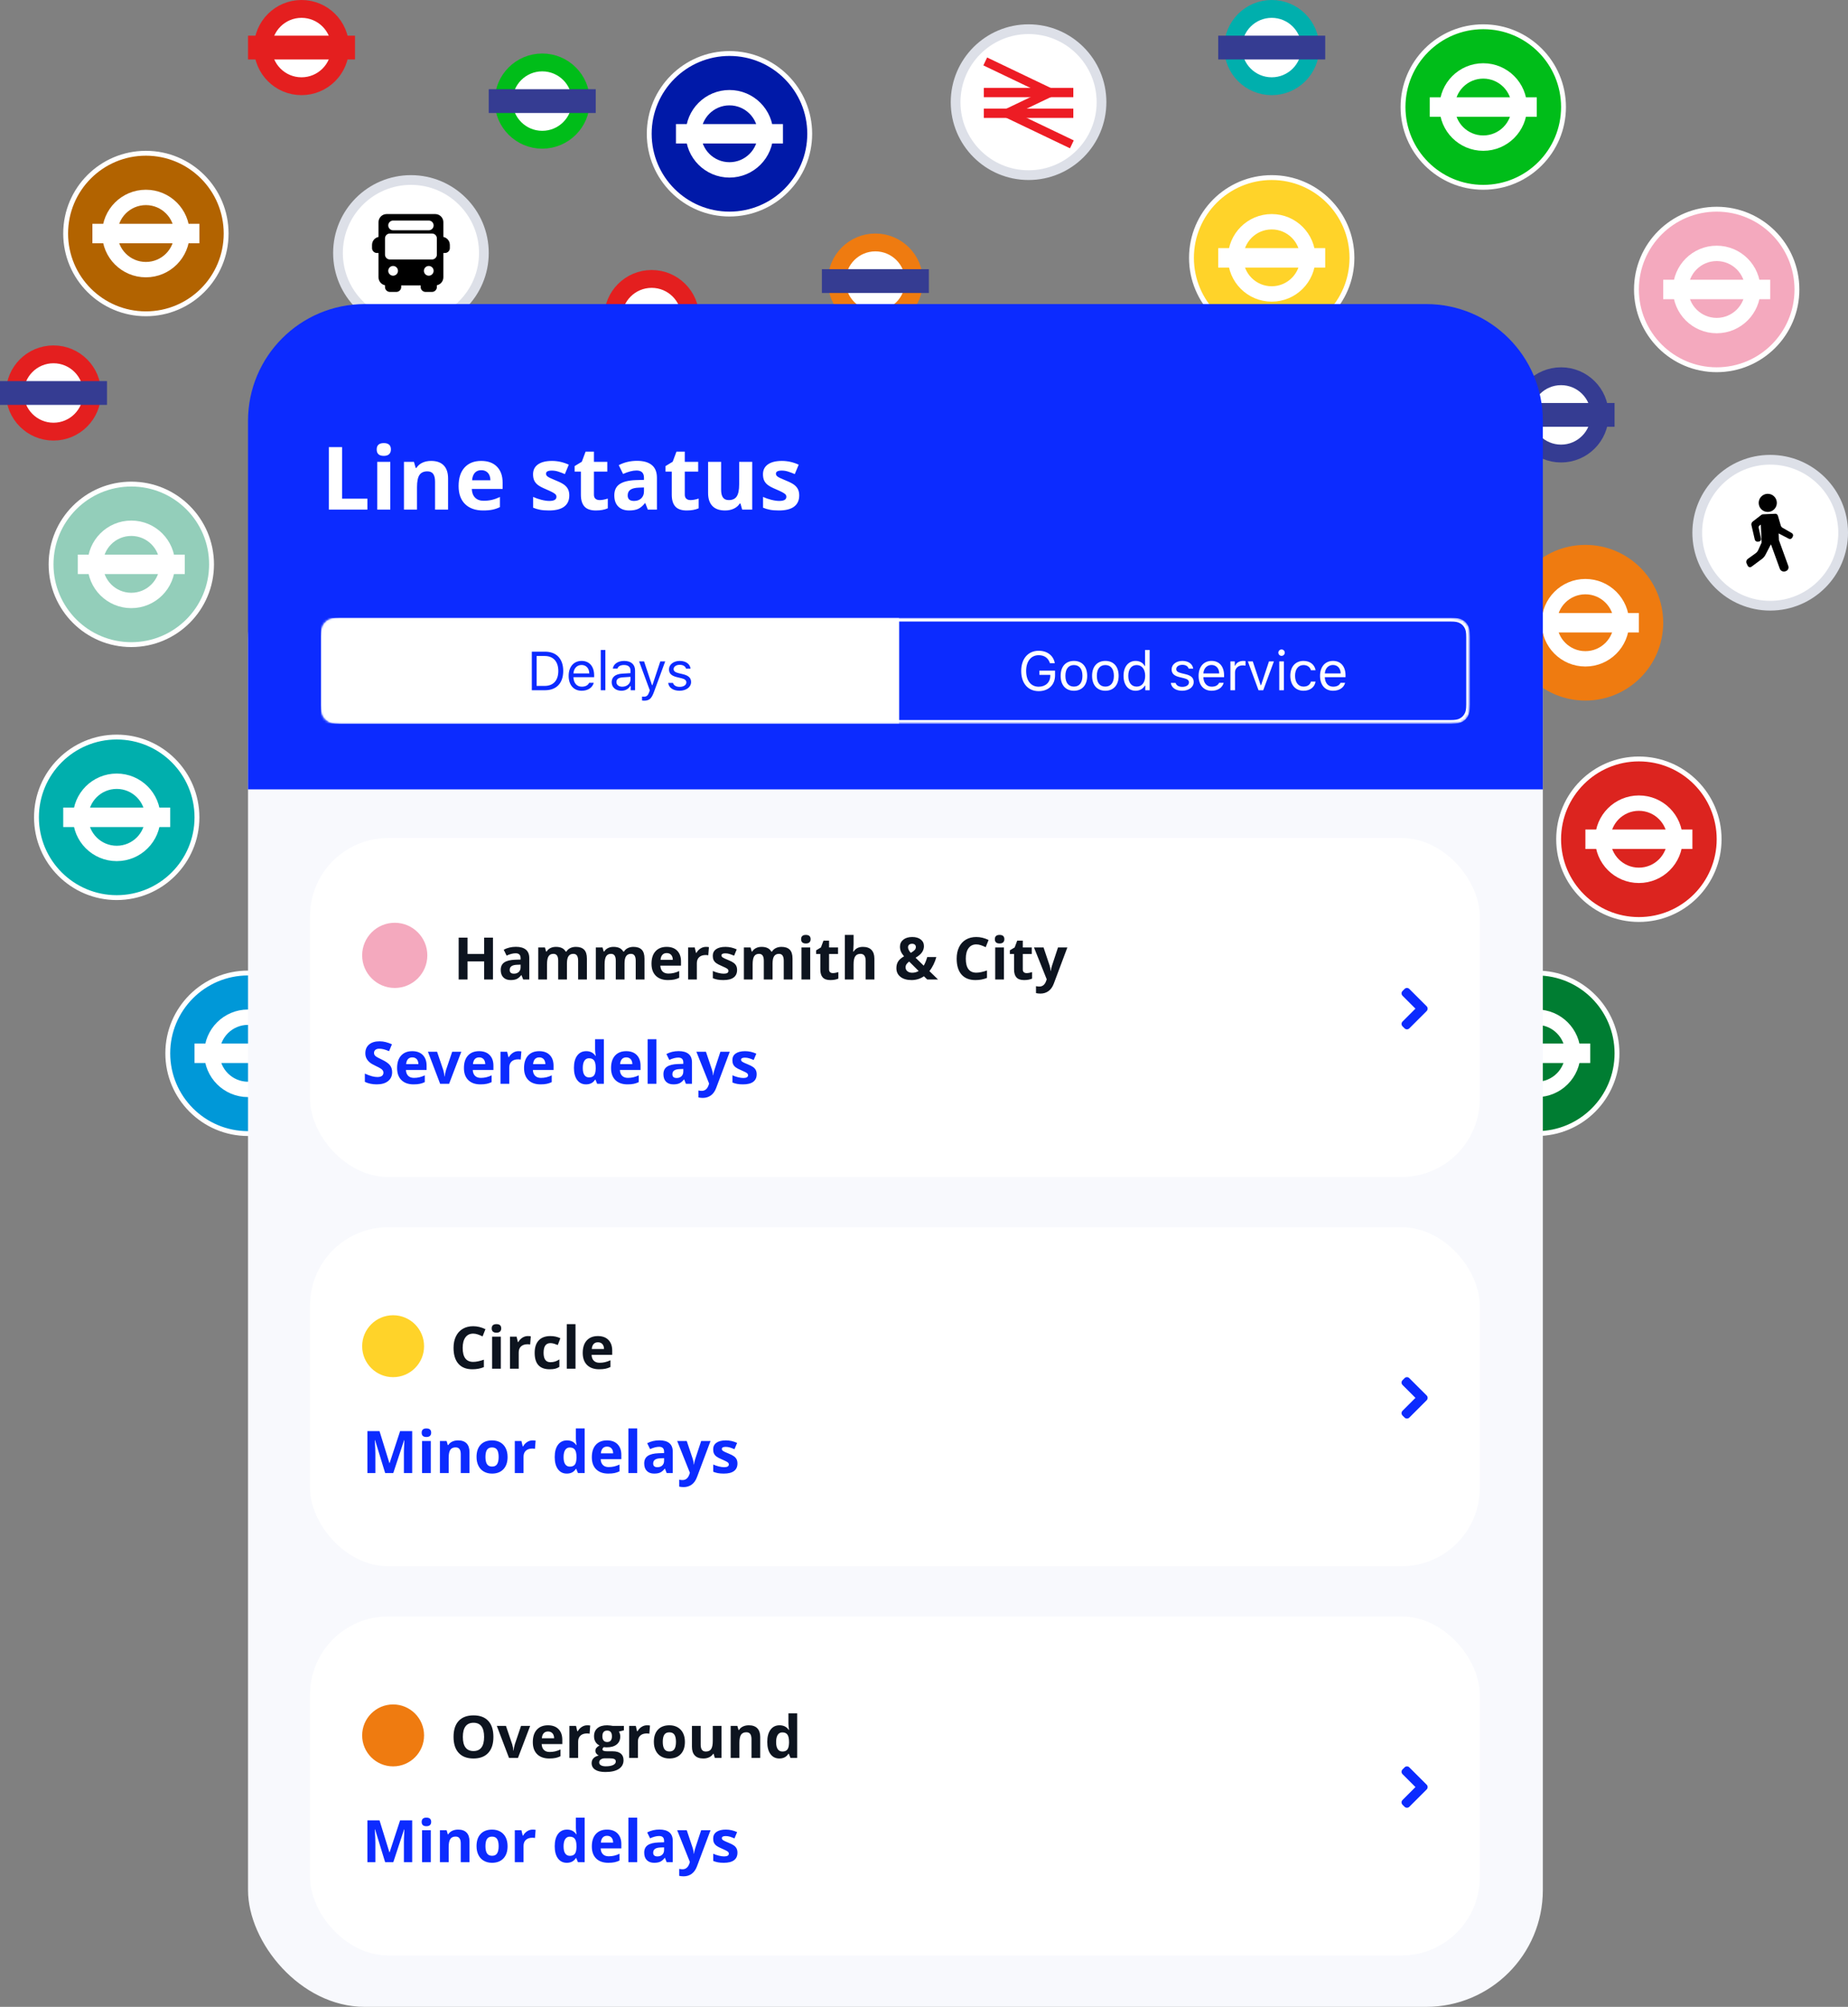 <?xml version="1.0" encoding="UTF-8"?>
<svg width="760px" height="825px" viewBox="0 0 760 825" version="1.1" xmlns="http://www.w3.org/2000/svg" xmlns:xlink="http://www.w3.org/1999/xlink">
    <rect x="0" y="0" width="760" height="825" fill="#808080" stroke="none"/>
    <!-- Generator: Sketch 63.1 (92452) - https://sketch.com -->
    <title>hero</title>
    <desc>Created with Sketch.</desc>
    <defs>
        <path d="M7.692,-3.10752092e-16 L464.808,3.10752092e-16 C467.483,-1.80555915e-16 468.453,0.278 469.431,0.801 C470.408,1.324 471.176,2.092 471.699,3.069 C472.222,4.047 472.5,5.017 472.5,7.692 L472.5,35.808 C472.5,38.483 472.222,39.453 471.699,40.431 C471.176,41.408 470.408,42.176 469.431,42.699 C468.453,43.222 467.483,43.5 464.808,43.5 L7.692,43.5 C5.017,43.5 4.047,43.222 3.069,42.699 C2.092,42.176 1.324,41.408 0.801,40.431 C0.278,39.453 1.2037061e-16,38.483 -2.07168062e-16,35.808 L2.07168062e-16,7.692 C-1.2037061e-16,5.017 0.278,4.047 0.801,3.069 C1.324,2.092 2.092,1.324 3.069,0.801 C4.047,0.278 5.017,1.80555915e-16 7.692,-3.10752092e-16 Z" id="path-1"></path>
    </defs>
    <g id="Web" stroke="none" stroke-width="1" fill="none" fill-rule="evenodd">
        <g id="web---desktop" transform="translate(-784, -125)">
            <g id="hero" transform="translate(784, 125)">
                <g id="Group-2-Copy-7" transform="translate(620, 151)">
                    <circle id="Oval" stroke="#353C92" stroke-width="7.333" fill="#FFFFFF" cx="22" cy="19.556" r="15.889"></circle>
                    <rect id="Rectangle" fill="#353C92" x="0" y="14.667" width="44" height="9.778"></rect>
                </g>
                <g id="mode-/-overground" transform="translate(338, 96)">
                    <g id="Group-2-Copy-2">
                        <circle id="Oval" stroke="#EF7B10" stroke-width="7.333" fill="#FFFFFF" cx="22" cy="19.556" r="15.889"></circle>
                        <rect id="Rectangle" fill="#353C92" x="0" y="14.667" width="44" height="9.778"></rect>
                    </g>
                </g>
                <g id="route-/-tube" transform="translate(28, 64)">
                    <g id="Group">
                        <circle id="Oval" stroke="#FFFFFF" stroke-width="2" fill="#B26300" fill-rule="nonzero" cx="32" cy="32" r="33"></circle>
                        <g id="Group-2-Copy-12" transform="translate(10, 14)">
                            <circle id="Oval" stroke="#FFFFFF" stroke-width="6.318" cx="22" cy="18" r="14.841"></circle>
                            <rect id="Rectangle" fill="#FFFFFF" x="0" y="14" width="44" height="8"></rect>
                        </g>
                    </g>
                </g>
                <g id="route-/-tube" transform="translate(642, 313)">
                    <g id="Group">
                        <circle id="Oval" stroke="#FFFFFF" stroke-width="2" fill="#DC241F" fill-rule="nonzero" cx="32" cy="32" r="33"></circle>
                        <g id="Group-2-Copy-12" transform="translate(10, 14)">
                            <circle id="Oval" stroke="#FFFFFF" stroke-width="6.318" cx="22" cy="18" r="14.841"></circle>
                            <rect id="Rectangle" fill="#FFFFFF" x="0" y="14" width="44" height="8"></rect>
                        </g>
                    </g>
                </g>
                <g id="route-/-tube" transform="translate(491, 74)">
                    <g id="Group">
                        <circle id="Oval" stroke="#FFFFFF" stroke-width="2" fill="#FFD329" fill-rule="nonzero" cx="32" cy="32" r="33"></circle>
                        <g id="Group-2-Copy-12" transform="translate(10, 14)">
                            <circle id="Oval" stroke="#FFFFFF" stroke-width="6.318" cx="22" cy="18" r="14.841"></circle>
                            <rect id="Rectangle" fill="#FFFFFF" x="0" y="14" width="44" height="8"></rect>
                        </g>
                    </g>
                </g>
                <g id="route-/-tube" transform="translate(674, 87)">
                    <g id="Group">
                        <circle id="Oval" stroke="#FFFFFF" stroke-width="2" fill="#F4A9BE" fill-rule="nonzero" cx="32" cy="32" r="33"></circle>
                        <g id="Group-2-Copy-12" transform="translate(10, 14)">
                            <circle id="Oval" stroke="#FFFFFF" stroke-width="6.318" cx="22" cy="18" r="14.841"></circle>
                            <rect id="Rectangle" fill="#FFFFFF" x="0" y="14" width="44" height="8"></rect>
                        </g>
                    </g>
                </g>
                <g id="route-/-tube" transform="translate(70, 401)">
                    <g id="Group">
                        <circle id="Oval" stroke="#FFFFFF" stroke-width="2" fill="#0098D8" fill-rule="nonzero" cx="32" cy="32" r="33"></circle>
                        <g id="Group-2-Copy-12" transform="translate(10, 14)">
                            <circle id="Oval" stroke="#FFFFFF" stroke-width="6.318" cx="22" cy="18" r="14.841"></circle>
                            <rect id="Rectangle" fill="#FFFFFF" x="0" y="14" width="44" height="8"></rect>
                        </g>
                    </g>
                </g>
                <g id="route-/-tube" transform="translate(600, 401)">
                    <g id="Group">
                        <circle id="Oval" stroke="#FFFFFF" stroke-width="2" fill="#007D32" fill-rule="nonzero" cx="32" cy="32" r="33"></circle>
                        <g id="Group-2-Copy-12" transform="translate(10, 14)">
                            <circle id="Oval" stroke="#FFFFFF" stroke-width="6.318" cx="22" cy="18" r="14.841"></circle>
                            <rect id="Rectangle" fill="#FFFFFF" x="0" y="14" width="44" height="8"></rect>
                        </g>
                    </g>
                </g>
                <g id="route-/-tube" transform="translate(16, 304)">
                    <g id="Group">
                        <circle id="Oval" stroke="#FFFFFF" stroke-width="2" fill="#00AFAD" fill-rule="nonzero" cx="32" cy="32" r="33"></circle>
                        <g id="Group-2-Copy-12" transform="translate(10, 14)">
                            <circle id="Oval" stroke="#FFFFFF" stroke-width="6.318" cx="22" cy="18" r="14.841"></circle>
                            <rect id="Rectangle" fill="#FFFFFF" x="0" y="14" width="44" height="8"></rect>
                        </g>
                    </g>
                </g>
                <g id="route-/-tube" transform="translate(578, 12)">
                    <g id="Group">
                        <circle id="Oval" stroke="#FFFFFF" stroke-width="2" fill="#00BD19" fill-rule="nonzero" cx="32" cy="32" r="33"></circle>
                        <g id="Group-2-Copy-12" transform="translate(10, 14)">
                            <circle id="Oval" stroke="#FFFFFF" stroke-width="6.318" cx="22" cy="18" r="14.841"></circle>
                            <rect id="Rectangle" fill="#FFFFFF" x="0" y="14" width="44" height="8"></rect>
                        </g>
                    </g>
                </g>
                <g id="route-/-tube" transform="translate(620, 224)">
                    <g id="Group">
                        <circle id="Oval" fill="#EF7B10" fill-rule="nonzero" cx="32" cy="32" r="32"></circle>
                        <g id="Group-2-Copy-12" transform="translate(10, 14)">
                            <circle id="Oval" stroke="#FFFFFF" stroke-width="6.318" cx="22" cy="18" r="14.841"></circle>
                            <rect id="Rectangle" fill="#FFFFFF" x="0" y="14" width="44" height="8"></rect>
                        </g>
                    </g>
                </g>
                <g id="route-/-tube" transform="translate(22, 200)">
                    <g id="Group">
                        <circle id="Oval" stroke="#FFFFFF" stroke-width="2" fill="#93CEBA" fill-rule="nonzero" cx="32" cy="32" r="33"></circle>
                        <g id="Group-2-Copy-12" transform="translate(10, 14)">
                            <circle id="Oval" stroke="#FFFFFF" stroke-width="6.318" cx="22" cy="18" r="14.841"></circle>
                            <rect id="Rectangle" fill="#FFFFFF" x="0" y="14" width="44" height="8"></rect>
                        </g>
                    </g>
                </g>
                <g id="mode-/-tube" transform="translate(246, 111)">
                    <circle id="Oval" stroke="#E41F1F" stroke-width="7.333" fill="#FFFFFF" cx="22" cy="19.556" r="15.889"></circle>
                    <rect id="Rectangle" fill="#353C92" x="0" y="14.667" width="44" height="9.778"></rect>
                </g>
                <g id="mode-/-tube-copy" transform="translate(0, 142)">
                    <circle id="Oval" stroke="#E41F1F" stroke-width="7.333" fill="#FFFFFF" cx="22" cy="19.556" r="15.889"></circle>
                    <rect id="Rectangle" fill="#353C92" x="0" y="14.667" width="44" height="9.778"></rect>
                </g>
                <g id="route-/-tube" transform="translate(268, 23)">
                    <g id="Group">
                        <circle id="Oval" stroke="#FFFFFF" stroke-width="2" fill="#0019A8" fill-rule="nonzero" cx="32" cy="32" r="33"></circle>
                        <g id="Group-2-Copy-12" transform="translate(10, 14)">
                            <circle id="Oval" stroke="#FFFFFF" stroke-width="6.318" cx="22" cy="18" r="14.841"></circle>
                            <rect id="Rectangle" fill="#FFFFFF" x="0" y="14" width="44" height="8"></rect>
                        </g>
                    </g>
                </g>
                <g id="bus-circle" transform="translate(137, 72)" fill-rule="nonzero">
                    <circle id="Oval-Copy-11" stroke="#DDE0E8" stroke-width="4" fill="#FFFFFF" cx="32" cy="32" r="30"></circle>
                    <g id="002-bus" transform="translate(16, 16)" fill="#000000">
                        <path d="M3.333,14.667 L3.333,10.667 C3.701,10.667 4,10.368 4,10 C4,9.632 3.701,9.333 3.333,9.333 C1.495,9.333 0,10.829 0,12.667 L0,14 C0,15.103 0.897,16 2,16 L3.333,16 C3.701,16 4,15.701 4,15.333 C4,14.965 3.701,14.667 3.333,14.667 Z" id="Path"></path>
                        <path d="M28.667,9.333 C28.299,9.333 28,9.632 28,10 C28,10.368 28.299,10.667 28.667,10.667 L28.667,14.667 C28.299,14.667 28,14.965 28,15.333 C28,15.701 28.299,16 28.667,16 L30,16 C31.103,16 32,15.103 32,14 L32,12.667 C32,10.829 30.505,9.333 28.667,9.333 Z" id="Path"></path>
                        <path d="M11.333,28 C10.965,28 10.667,28.299 10.667,28.667 L6.667,28.667 C6.667,28.299 6.368,28 6,28 C5.632,28 5.333,28.299 5.333,28.667 L5.333,30 C5.333,31.103 6.231,32 7.333,32 L10,32 C11.103,32 12,31.103 12,30 L12,28.667 C12,28.299 11.701,28 11.333,28 Z" id="Path"></path>
                        <path d="M26,28 C25.632,28 25.333,28.299 25.333,28.667 L21.333,28.667 C21.333,28.299 21.035,28 20.667,28 C20.299,28 20,28.299 20,28.667 L20,30 C20,31.103 20.897,32 22,32 L24.667,32 C25.769,32 26.667,31.103 26.667,30 L26.667,28.667 C26.667,28.299 26.368,28 26,28 Z" id="Path"></path>
                        <path d="M26,0 L6,0 C4.161,0 2.667,1.496 2.667,3.333 L2.667,26 C2.667,27.837 4.161,29.333 6,29.333 L26,29.333 C27.839,29.333 29.333,27.837 29.333,26 L29.333,3.333 C29.333,1.496 27.839,0 26,0 Z M8.667,2.667 L23.333,2.667 C24.436,2.667 25.333,3.564 25.333,4.667 C25.333,5.769 24.436,6.667 23.333,6.667 L8.667,6.667 C7.564,6.667 6.667,5.769 6.667,4.667 C6.667,3.564 7.564,2.667 8.667,2.667 Z M8.667,25.333 C7.564,25.333 6.667,24.436 6.667,23.333 C6.667,22.231 7.564,21.333 8.667,21.333 C9.769,21.333 10.667,22.231 10.667,23.333 C10.667,24.436 9.769,25.333 8.667,25.333 Z M23.333,25.333 C22.231,25.333 21.333,24.436 21.333,23.333 C21.333,22.231 22.231,21.333 23.333,21.333 C24.436,21.333 25.333,22.231 25.333,23.333 C25.333,24.436 24.436,25.333 23.333,25.333 Z M26.667,16.667 C26.667,17.769 25.769,18.667 24.667,18.667 L7.333,18.667 C6.231,18.667 5.333,17.769 5.333,16.667 L5.333,10 C5.333,8.897 6.231,8 7.333,8 L24.667,8 C25.769,8 26.667,8.897 26.667,10 L26.667,16.667 L26.667,16.667 Z" id="Shape"></path>
                    </g>
                </g>
                <g id="walk" transform="translate(696, 187)" fill-rule="nonzero">
                    <circle id="Oval-Copy-11" stroke="#DDE0E8" stroke-width="4" fill="#FFFFFF" cx="32" cy="32" r="30"></circle>
                    <g id="003-walk-1" transform="translate(22, 16)" fill="#000000">
                        <path d="M18.901,16.163 L15.012,13.918 C14.763,13.774 14.461,13.391 14.38,13.115 L13.175,9.016 C13.145,8.914 13.1,8.822 13.044,8.742 C12.869,8.42 12.532,8.201 12.14,8.201 L6.998,8.423 C6.773,8.433 6.563,8.518 6.391,8.659 C6.357,8.68 6.321,8.701 6.29,8.724 L2.796,11.419 C2.392,11.731 2.166,12.364 2.282,12.86 L3.666,18.813 C3.781,19.31 4.256,19.685 4.771,19.685 C4.806,19.685 4.841,19.683 4.875,19.68 L5.392,19.628 C5.668,19.6 5.918,19.46 6.077,19.242 C6.235,19.025 6.293,18.744 6.234,18.472 L5.251,13.877 C5.199,13.636 5.33,13.279 5.525,13.129 L6.148,12.649 L6.468,20.028 C6.468,20.036 6.471,20.043 6.471,20.051 L5.051,23.201 C4.872,23.598 4.423,24.148 4.07,24.402 L0.739,26.799 C0.203,27.186 0,27.958 0.278,28.558 L0.733,29.542 C0.915,29.935 1.279,30.179 1.685,30.179 C1.917,30.179 2.145,30.1 2.344,29.952 L6.741,26.678 C7.179,26.351 7.719,25.717 7.971,25.232 L10.166,21.004 C10.183,20.97 10.194,20.934 10.209,20.898 L10.362,20.892 L13.954,30.797 C14.208,31.496 14.884,31.966 15.638,31.966 C15.817,31.966 15.993,31.939 16.163,31.885 L16.385,31.814 C16.824,31.675 17.177,31.373 17.378,30.964 C17.58,30.556 17.604,30.092 17.447,29.659 L13.664,19.229 C13.646,19.181 13.622,19.137 13.601,19.091 L13.48,16.292 L17.651,18.459 C17.798,18.536 17.963,18.576 18.129,18.576 C18.515,18.576 18.868,18.367 19.051,18.031 L19.299,17.574 C19.569,17.078 19.39,16.445 18.901,16.163 Z" id="Path"></path>
                        <path d="M9.002,7.457 C9.056,7.457 9.111,7.456 9.165,7.454 C10.16,7.411 11.079,6.983 11.752,6.249 C12.425,5.515 12.772,4.562 12.729,3.567 C12.64,1.513 10.923,-0.086 8.842,0.003 C7.848,0.046 6.929,0.475 6.256,1.209 C5.583,1.943 5.236,2.895 5.279,3.89 C5.366,5.89 7.001,7.457 9.002,7.457 Z" id="Path"></path>
                    </g>
                </g>
                <g id="rail" transform="translate(391, 10)">
                    <circle id="Oval-Copy-11" stroke="#DDE0E8" stroke-width="4" fill="#FFFFFF" fill-rule="nonzero" cx="32" cy="32" r="30"></circle>
                    <g id="national-rail" transform="translate(13, 20)" stroke="#ED1C24">
                        <g id="National_Rail_logo" transform="translate(0.594, 0)">
                            <g transform="translate(0, -4.8)">
                                <polyline id="Path" stroke-width="3.6" points="0.594 0.06 16.369 7.606 27.312 12.84 9.5 21.36 36.219 34.14"></polyline>
                                <path d="M0,12.84 L36.812,12.84 M36.812,21.36 L0,21.36" id="Shape" stroke-width="3.84"></path>
                            </g>
                        </g>
                    </g>
                </g>
                <g id="Group-2" transform="translate(102, 125)">
                    <rect id="Rectangle" fill="#F8F9FD" x="0" y="90" width="532.5" height="610" rx="48"></rect>
                    <path d="M48,0 L484.5,0 C511.01,-4.86974701e-15 532.5,21.49 532.5,48 L532.5,199.5 L532.5,199.5 L0,199.5 L0,48 C-3.24649801e-15,21.49 21.49,4.86974701e-15 48,0 Z" id="Rectangle-Copy-3" fill="#0C2BFF"></path>
                    <path d="M49.107,84.5 L49.107,80 L38.684,80 L38.684,58.801 L33.234,58.801 L33.234,84.5 L49.107,84.5 Z M55.84,62.404 C56.812,62.404 57.542,62.173 58.028,61.71 C58.515,61.247 58.758,60.6 58.758,59.768 C58.758,58.021 57.785,57.148 55.84,57.148 C53.895,57.148 52.922,58.021 52.922,59.768 C52.922,61.525 53.895,62.404 55.84,62.404 Z M58.512,84.5 L58.512,64.848 L53.15,64.848 L53.15,84.5 L58.512,84.5 Z M69.498,84.5 L69.498,75.254 C69.498,72.934 69.832,71.272 70.5,70.271 C71.168,69.269 72.252,68.768 73.752,68.768 C74.854,68.768 75.656,69.122 76.16,69.831 C76.664,70.54 76.916,71.604 76.916,73.021 L76.916,73.021 L76.916,84.5 L82.277,84.5 L82.277,71.686 C82.277,69.354 81.686,67.569 80.502,66.333 C79.318,65.097 77.584,64.479 75.299,64.479 C73.963,64.479 72.771,64.722 71.722,65.208 C70.673,65.694 69.85,66.412 69.252,67.361 L69.252,67.361 L68.953,67.361 L68.232,64.848 L64.137,64.848 L64.137,84.5 L69.498,84.5 Z M96.691,84.852 C98.227,84.852 99.527,84.737 100.594,84.509 C101.66,84.28 102.662,83.932 103.6,83.463 L103.6,83.463 L103.6,79.314 C102.451,79.854 101.35,80.246 100.295,80.492 C99.24,80.738 98.121,80.861 96.938,80.861 C95.414,80.861 94.23,80.434 93.387,79.578 C92.543,78.723 92.092,77.533 92.033,76.01 L92.033,76.01 L104.707,76.01 L104.707,73.408 C104.707,70.619 103.934,68.434 102.387,66.852 C100.84,65.27 98.678,64.479 95.9,64.479 C92.994,64.479 90.718,65.378 89.071,67.177 C87.425,68.976 86.602,71.521 86.602,74.814 C86.602,78.014 87.492,80.486 89.273,82.232 C91.055,83.979 93.527,84.852 96.691,84.852 Z M99.68,72.441 L92.156,72.441 C92.25,71.117 92.619,70.095 93.264,69.374 C93.908,68.653 94.799,68.293 95.936,68.293 C97.072,68.293 97.975,68.653 98.643,69.374 C99.311,70.095 99.656,71.117 99.68,72.441 L99.68,72.441 Z M123.744,84.852 C126.533,84.852 128.628,84.324 130.028,83.27 C131.429,82.215 132.129,80.68 132.129,78.664 C132.129,77.691 131.959,76.854 131.619,76.15 C131.279,75.447 130.752,74.826 130.037,74.287 C129.322,73.748 128.197,73.168 126.662,72.547 C124.939,71.855 123.823,71.334 123.313,70.982 C122.804,70.631 122.549,70.215 122.549,69.734 C122.549,68.879 123.34,68.451 124.922,68.451 C125.812,68.451 126.686,68.586 127.541,68.855 C128.396,69.125 129.316,69.471 130.301,69.893 L130.301,69.893 L131.918,66.025 C129.68,64.994 127.377,64.479 125.01,64.479 C122.525,64.479 120.606,64.956 119.253,65.911 C117.899,66.866 117.223,68.217 117.223,69.963 C117.223,70.982 117.384,71.841 117.706,72.538 C118.028,73.235 118.544,73.854 119.253,74.393 C119.962,74.932 121.072,75.518 122.584,76.15 C123.639,76.596 124.482,76.985 125.115,77.319 C125.748,77.653 126.193,77.952 126.451,78.216 C126.709,78.479 126.838,78.822 126.838,79.244 C126.838,80.369 125.865,80.932 123.92,80.932 C122.971,80.932 121.872,80.773 120.624,80.457 C119.376,80.141 118.254,79.748 117.258,79.279 L117.258,79.279 L117.258,83.709 C118.137,84.084 119.08,84.368 120.088,84.562 C121.096,84.755 122.314,84.852 123.744,84.852 Z M143.045,84.852 C144.99,84.852 146.631,84.553 147.967,83.955 L147.967,83.955 L147.967,79.965 C146.654,80.375 145.529,80.58 144.592,80.58 C143.889,80.58 143.323,80.398 142.896,80.035 C142.468,79.672 142.254,79.109 142.254,78.348 L142.254,78.348 L142.254,68.873 L147.756,68.873 L147.756,64.848 L142.254,64.848 L142.254,60.664 L138.826,60.664 L137.279,64.812 L134.326,66.605 L134.326,68.873 L136.893,68.873 L136.893,78.348 C136.893,80.516 137.382,82.142 138.36,83.226 C139.339,84.31 140.9,84.852 143.045,84.852 Z M156.721,84.852 C158.256,84.852 159.501,84.632 160.456,84.192 C161.411,83.753 162.34,82.965 163.242,81.828 L163.242,81.828 L163.383,81.828 L164.42,84.5 L168.164,84.5 L168.164,71.404 C168.164,69.061 167.461,67.314 166.055,66.166 C164.648,65.018 162.627,64.443 159.99,64.443 C157.236,64.443 154.729,65.035 152.467,66.219 L152.467,66.219 L154.242,69.84 C156.363,68.891 158.209,68.416 159.779,68.416 C161.818,68.416 162.838,69.412 162.838,71.404 L162.838,71.404 L162.838,72.266 L159.428,72.371 C156.486,72.477 154.286,73.024 152.827,74.015 C151.368,75.005 150.639,76.543 150.639,78.629 C150.639,80.621 151.181,82.156 152.265,83.234 C153.349,84.312 154.834,84.852 156.721,84.852 Z M158.742,80.932 C157.008,80.932 156.141,80.176 156.141,78.664 C156.141,77.609 156.521,76.824 157.283,76.309 C158.045,75.793 159.205,75.512 160.764,75.465 L160.764,75.465 L162.838,75.395 L162.838,77.012 C162.838,78.195 162.466,79.145 161.722,79.859 C160.978,80.574 159.984,80.932 158.742,80.932 Z M180.416,84.852 C182.361,84.852 184.002,84.553 185.338,83.955 L185.338,83.955 L185.338,79.965 C184.025,80.375 182.9,80.58 181.963,80.58 C181.26,80.58 180.694,80.398 180.267,80.035 C179.839,79.672 179.625,79.109 179.625,78.348 L179.625,78.348 L179.625,68.873 L185.127,68.873 L185.127,64.848 L179.625,64.848 L179.625,60.664 L176.197,60.664 L174.65,64.812 L171.697,66.605 L171.697,68.873 L174.264,68.873 L174.264,78.348 C174.264,80.516 174.753,82.142 175.731,83.226 C176.71,84.31 178.271,84.852 180.416,84.852 Z M196.184,84.852 C197.531,84.852 198.732,84.603 199.787,84.104 C200.842,83.606 201.656,82.9 202.23,81.986 L202.23,81.986 L202.512,81.986 L203.232,84.5 L207.346,84.5 L207.346,64.848 L201.984,64.848 L201.984,74.094 C201.984,76.414 201.65,78.075 200.982,79.077 C200.314,80.079 199.23,80.58 197.73,80.58 C196.629,80.58 195.826,80.226 195.322,79.517 C194.818,78.808 194.566,77.744 194.566,76.326 L194.566,76.326 L194.566,64.848 L189.205,64.848 L189.205,77.662 C189.205,79.982 189.791,81.761 190.963,82.997 C192.135,84.233 193.875,84.852 196.184,84.852 Z M218.297,84.852 C221.086,84.852 223.181,84.324 224.581,83.27 C225.981,82.215 226.682,80.68 226.682,78.664 C226.682,77.691 226.512,76.854 226.172,76.15 C225.832,75.447 225.305,74.826 224.59,74.287 C223.875,73.748 222.75,73.168 221.215,72.547 C219.492,71.855 218.376,71.334 217.866,70.982 C217.356,70.631 217.102,70.215 217.102,69.734 C217.102,68.879 217.893,68.451 219.475,68.451 C220.365,68.451 221.238,68.586 222.094,68.855 C222.949,69.125 223.869,69.471 224.854,69.893 L224.854,69.893 L226.471,66.025 C224.232,64.994 221.93,64.479 219.562,64.479 C217.078,64.479 215.159,64.956 213.806,65.911 C212.452,66.866 211.775,68.217 211.775,69.963 C211.775,70.982 211.937,71.841 212.259,72.538 C212.581,73.235 213.097,73.854 213.806,74.393 C214.515,74.932 215.625,75.518 217.137,76.15 C218.191,76.596 219.035,76.985 219.668,77.319 C220.301,77.653 220.746,77.952 221.004,78.216 C221.262,78.479 221.391,78.822 221.391,79.244 C221.391,80.369 220.418,80.932 218.473,80.932 C217.523,80.932 216.425,80.773 215.177,80.457 C213.929,80.141 212.807,79.748 211.811,79.279 L211.811,79.279 L211.811,83.709 C212.689,84.084 213.633,84.368 214.641,84.562 C215.648,84.755 216.867,84.852 218.297,84.852 Z" id="Linestatus" fill="#FFFFFF" fill-rule="nonzero"></path>
                    <g id="Quantity" transform="translate(30, 129)">
                        <mask id="mask-2" fill="white">
                            <use xlink:href="#path-1"></use>
                        </mask>
                        <use id="Mask" fill-opacity="0" fill="#FF0000" xlink:href="#path-1"></use>
                        <path d="M7.692,43.5 C5.017,43.5 4.047,43.222 3.069,42.699 C2.092,42.176 1.324,41.408 0.801,40.431 C0.278,39.453 -8.67974518e-17,38.483 -4.14336123e-16,35.808 L-4.93038066e-32,7.692 C-3.27538671e-16,5.017 0.278,4.047 0.801,3.069 C1.324,2.092 2.092,1.324 3.069,0.801 C4.047,0.278 5.017,-1.30196178e-16 7.692,-6.21504185e-16 L464.808,1.03537994e-30 C467.483,-4.91308007e-16 468.453,0.278 469.431,0.801 C470.408,1.324 471.176,2.092 471.699,3.069 C472.222,4.047 472.5,5.017 472.5,7.692 L472.5,35.808 C472.5,38.483 472.222,39.453 471.699,40.431 C471.176,41.408 470.408,42.176 469.431,42.699 C468.453,43.222 467.483,43.5 464.808,43.5 L7.692,43.5 Z M8.038,1.5 C5.765,1.5 4.94,1.737 4.109,2.181 C3.278,2.626 2.626,3.278 2.181,4.109 C1.737,4.94 1.5,5.765 1.5,8.038 L1.5,8.038 L1.5,35.462 C1.5,37.735 1.737,38.56 2.181,39.391 C2.626,40.222 3.278,40.874 4.109,41.319 C4.94,41.763 5.765,42 8.038,42 L8.038,42 L236.238,42 L236.238,1.499 Z M237.738,1.5 L237.738,42 L464.462,42 C466.637,42 467.485,41.783 468.282,41.376 L468.391,41.319 C469.222,40.874 469.874,40.222 470.319,39.391 C470.763,38.56 471,37.735 471,35.462 L471,35.462 L471,8.038 C471,5.765 470.763,4.94 470.319,4.109 C469.874,3.278 469.222,2.626 468.391,2.181 C467.56,1.737 466.735,1.5 464.462,1.5 L464.462,1.5 L237.738,1.5 Z" id="Mask" fill="#FFFFFF" mask="url(#mask-2)"></path>
                        <g id="Item-2" mask="url(#mask-2)" fill="#FFFFFF" fill-rule="nonzero">
                            <g transform="translate(129.25, 6)" id="Goodservice">
                                <path d="M165.91,24.124 C169.964,24.124 172.644,21.531 172.644,17.62 L172.644,15.686 L166.217,15.686 L166.217,17.422 L170.678,17.422 L170.678,17.806 C170.678,20.487 168.755,22.3 165.921,22.3 C162.735,22.3 160.757,19.817 160.757,15.818 C160.757,11.874 162.768,9.347 165.91,9.347 C168.261,9.347 169.854,10.479 170.535,12.621 L172.546,12.621 C171.974,9.479 169.426,7.523 165.91,7.523 C161.57,7.523 158.725,10.808 158.725,15.818 C158.725,20.894 161.526,24.124 165.91,24.124 Z M180.403,23.959 C183.776,23.959 185.864,21.63 185.864,17.828 C185.864,14.016 183.776,11.698 180.403,11.698 C177.031,11.698 174.943,14.016 174.943,17.828 C174.943,21.63 177.031,23.959 180.403,23.959 Z M180.403,22.256 C178.162,22.256 176.899,20.63 176.899,17.828 C176.899,15.016 178.162,13.401 180.403,13.401 C182.645,13.401 183.908,15.016 183.908,17.828 C183.908,20.63 182.645,22.256 180.403,22.256 Z M193.337,23.959 C196.71,23.959 198.797,21.63 198.797,17.828 C198.797,14.016 196.71,11.698 193.337,11.698 C189.964,11.698 187.877,14.016 187.877,17.828 C187.877,21.63 189.964,23.959 193.337,23.959 Z M193.337,22.256 C191.096,22.256 189.832,20.63 189.832,17.828 C189.832,15.016 191.096,13.401 193.337,13.401 C195.578,13.401 196.841,15.016 196.841,17.828 C196.841,20.63 195.578,22.256 193.337,22.256 Z M205.787,23.959 C207.424,23.959 208.83,23.179 209.577,21.86 L209.753,21.86 L209.753,23.75 L211.555,23.75 L211.555,7.205 L209.665,7.205 L209.665,13.774 L209.5,13.774 C208.83,12.478 207.435,11.698 205.787,11.698 C202.777,11.698 200.81,14.115 200.81,17.828 C200.81,21.553 202.755,23.959 205.787,23.959 Z M206.226,22.256 C204.062,22.256 202.766,20.597 202.766,17.828 C202.766,15.071 204.073,13.401 206.226,13.401 C208.369,13.401 209.709,15.115 209.709,17.828 C209.709,20.564 208.38,22.256 206.226,22.256 Z M224.919,23.959 C227.611,23.959 229.665,22.498 229.665,20.377 C229.665,18.674 228.589,17.708 226.358,17.169 L224.535,16.73 C223.139,16.389 222.48,15.884 222.48,15.071 C222.48,14.016 223.579,13.302 224.985,13.302 C226.413,13.302 227.336,13.928 227.589,14.873 L229.457,14.873 C229.204,12.928 227.479,11.698 224.996,11.698 C222.48,11.698 220.58,13.181 220.58,15.148 C220.58,16.862 221.59,17.817 223.81,18.356 L225.842,18.85 C227.105,19.158 227.721,19.707 227.721,20.52 C227.721,21.608 226.578,22.366 224.985,22.366 C223.469,22.366 222.524,21.729 222.206,20.729 L220.261,20.729 C220.47,22.695 222.282,23.959 224.919,23.959 Z M237.018,23.959 C239.61,23.959 241.456,22.706 242.005,20.685 L240.116,20.685 C239.621,21.729 238.589,22.289 237.062,22.289 C235.051,22.289 233.744,20.806 233.645,18.466 L233.645,18.378 L242.159,18.378 L242.159,17.653 C242.159,13.972 240.215,11.698 237.018,11.698 C233.766,11.698 231.678,14.115 231.678,17.839 C231.678,21.586 233.733,23.959 237.018,23.959 Z M240.171,16.851 L233.645,16.851 C233.788,14.752 235.106,13.368 236.996,13.368 C238.874,13.368 240.127,14.752 240.171,16.851 Z M246.655,23.75 L246.655,16.411 C246.655,14.741 247.963,13.533 249.764,13.533 C250.138,13.533 250.819,13.599 250.973,13.643 L250.973,11.753 C250.731,11.72 250.336,11.698 250.028,11.698 C248.457,11.698 247.095,12.511 246.743,13.665 L246.567,13.665 L246.567,11.907 L244.766,11.907 L244.766,23.75 L246.655,23.75 Z M258.259,23.75 L262.643,11.907 L260.621,11.907 L257.38,21.663 L257.205,21.663 L253.964,11.907 L251.942,11.907 L256.326,23.75 L258.259,23.75 Z M265.799,9.622 C266.524,9.622 267.117,9.028 267.117,8.303 C267.117,7.578 266.524,6.985 265.799,6.985 C265.073,6.985 264.48,7.578 264.48,8.303 C264.48,9.028 265.073,9.622 265.799,9.622 Z M266.743,23.75 L266.743,11.907 L264.854,11.907 L264.854,23.75 L266.743,23.75 Z M274.832,23.959 C277.677,23.959 279.446,22.355 279.787,20.179 L277.875,20.179 C277.524,21.52 276.414,22.256 274.821,22.256 C272.711,22.256 271.349,20.52 271.349,17.784 C271.349,15.104 272.69,13.401 274.821,13.401 C276.524,13.401 277.567,14.357 277.875,15.532 L279.787,15.532 C279.457,13.423 277.699,11.698 274.821,11.698 C271.503,11.698 269.394,14.093 269.394,17.784 C269.394,21.553 271.514,23.959 274.832,23.959 Z M286.963,23.959 C289.556,23.959 291.402,22.706 291.951,20.685 L290.061,20.685 C289.567,21.729 288.534,22.289 287.007,22.289 C284.997,22.289 283.689,20.806 283.591,18.466 L283.591,18.378 L292.105,18.378 L292.105,17.653 C292.105,13.972 290.16,11.698 286.963,11.698 C283.711,11.698 281.624,14.115 281.624,17.839 C281.624,21.586 283.678,23.959 286.963,23.959 Z M290.116,16.851 L283.591,16.851 C283.733,14.752 285.052,13.368 286.941,13.368 C288.82,13.368 290.072,14.752 290.116,16.851 Z"></path>
                            </g>
                        </g>
                        <g id="Item-1" mask="url(#mask-2)">
                            <g transform="translate(-107, 0)">
                                <rect id="Rectangle" fill="#FFFFFF" fill-rule="evenodd" x="107" y="0" width="237.727" height="43.5"></rect>
                                <path d="M199.148,29.75 C203.861,29.75 206.63,26.817 206.63,21.818 C206.63,16.83 203.85,13.897 199.148,13.897 L193.71,13.897 L193.71,29.75 L199.148,29.75 Z M199.016,27.97 L195.687,27.97 L195.687,15.677 L199.016,15.677 C202.532,15.677 204.608,17.962 204.608,21.84 C204.608,25.707 202.554,27.97 199.016,27.97 Z M214.202,29.959 C216.794,29.959 218.64,28.706 219.189,26.685 L217.3,26.685 C216.805,27.729 215.773,28.289 214.246,28.289 C212.235,28.289 210.928,26.806 210.829,24.466 L210.829,24.378 L219.343,24.378 L219.343,23.653 C219.343,19.972 217.399,17.698 214.202,17.698 C210.95,17.698 208.862,20.115 208.862,23.839 C208.862,27.586 210.917,29.959 214.202,29.959 Z M217.355,22.851 L210.829,22.851 C210.972,20.752 212.29,19.368 214.18,19.368 C216.058,19.368 217.311,20.752 217.355,22.851 Z M223.949,29.75 L223.949,13.205 L222.059,13.205 L222.059,29.75 L223.949,29.75 Z M230.554,29.959 C232.136,29.959 233.433,29.267 234.202,28.003 L234.378,28.003 L234.378,29.75 L236.179,29.75 L236.179,21.642 C236.179,19.181 234.564,17.698 231.675,17.698 C229.148,17.698 227.281,18.95 227.028,20.851 L228.939,20.851 C229.203,19.917 230.192,19.379 231.609,19.379 C233.378,19.379 234.29,20.181 234.29,21.642 L234.29,22.719 L230.873,22.927 C228.115,23.092 226.555,24.312 226.555,26.432 C226.555,28.596 228.258,29.959 230.554,29.959 Z M230.906,28.3 C229.533,28.3 228.511,27.597 228.511,26.388 C228.511,25.202 229.302,24.575 231.104,24.455 L234.29,24.246 L234.29,25.333 C234.29,27.025 232.851,28.3 230.906,28.3 Z M239.884,34.035 C241.983,34.035 242.928,33.222 243.938,30.475 L248.564,17.907 L246.553,17.907 L243.312,27.652 L243.136,27.652 L239.884,17.907 L237.841,17.907 L242.224,29.761 L242.005,30.464 C241.51,31.892 240.917,32.409 239.829,32.409 C239.566,32.409 239.269,32.398 239.038,32.354 L239.038,33.969 C239.302,34.013 239.632,34.035 239.884,34.035 Z M254.466,29.959 C257.157,29.959 259.212,28.498 259.212,26.377 C259.212,24.674 258.135,23.708 255.905,23.169 L254.081,22.73 C252.686,22.389 252.027,21.884 252.027,21.071 C252.027,20.016 253.125,19.302 254.532,19.302 C255.96,19.302 256.883,19.928 257.135,20.873 L259.003,20.873 C258.75,18.928 257.026,17.698 254.543,17.698 C252.027,17.698 250.126,19.181 250.126,21.148 C250.126,22.862 251.137,23.817 253.356,24.356 L255.389,24.85 C256.652,25.158 257.267,25.707 257.267,26.52 C257.267,27.608 256.125,28.366 254.532,28.366 C253.016,28.366 252.071,27.729 251.752,26.729 L249.808,26.729 C250.016,28.695 251.829,29.959 254.466,29.959 Z" id="Delays" fill="#0C2BFF" fill-rule="nonzero"></path>
                            </g>
                        </g>
                    </g>
                    <g id="district" transform="translate(25.5, 379.5)">
                        <rect id="Rectangle-Copy-2" fill="#FFFFFF" x="0" y="0" width="481.06" height="139.36" rx="32.16"></rect>
                        <path d="M459.216,69.161 L452.099,62.055 C451.837,61.778 451.509,61.64 451.116,61.64 C450.723,61.64 450.396,61.778 450.134,62.055 L449.304,62.874 C449.035,63.143 448.9,63.47 448.9,63.856 C448.9,64.234 449.035,64.566 449.304,64.849 L454.609,70.144 L449.304,75.449 C449.035,75.718 448.9,76.046 448.9,76.431 C448.9,76.81 449.035,77.141 449.304,77.425 L450.134,78.244 C450.403,78.513 450.731,78.647 451.116,78.647 C451.502,78.647 451.829,78.513 452.099,78.244 L459.216,71.137 C459.485,70.853 459.62,70.522 459.62,70.144 C459.62,69.758 459.485,69.43 459.216,69.161 Z" id="Path-Copy-12" fill="#0C2BFF" fill-rule="nonzero"></path>
                        <g id="Line-/-hammersmith-&amp;-city" transform="translate(21.44, 32.16)" fill-rule="nonzero">
                            <path d="M45.319,26.236 C47.062,26.236 48.64,25.941 50.054,25.352 L50.054,25.352 L50.054,22.29 C48.334,22.895 46.87,23.197 45.661,23.197 C42.779,23.197 41.338,21.277 41.338,17.438 C41.338,15.593 41.715,14.154 42.469,13.121 C43.223,12.089 44.287,11.573 45.661,11.573 C46.289,11.573 46.929,11.687 47.58,11.914 C48.232,12.142 48.88,12.409 49.524,12.715 L49.524,12.715 L50.701,9.747 C49.013,8.939 47.333,8.534 45.661,8.534 C44.02,8.534 42.589,8.893 41.368,9.612 C40.147,10.33 39.211,11.363 38.559,12.709 C37.907,14.056 37.582,15.624 37.582,17.414 C37.582,20.257 38.245,22.437 39.572,23.957 C40.899,25.476 42.815,26.236 45.319,26.236 Z M55.236,11.196 C55.887,11.196 56.376,11.041 56.702,10.731 C57.028,10.421 57.191,9.987 57.191,9.429 C57.191,8.259 56.539,7.674 55.236,7.674 C53.932,7.674 53.281,8.259 53.281,9.429 C53.281,10.607 53.932,11.196 55.236,11.196 Z M57.026,26 L57.026,12.833 L53.434,12.833 L53.434,26 L57.026,26 Z M64.387,26 L64.387,19.299 C64.387,18.239 64.707,17.414 65.347,16.825 C65.986,16.237 66.88,15.942 68.026,15.942 C68.442,15.942 68.795,15.981 69.086,16.06 L69.086,16.06 L69.357,12.692 C69.035,12.621 68.631,12.586 68.144,12.586 C67.327,12.586 66.571,12.811 65.877,13.263 C65.182,13.714 64.63,14.309 64.222,15.047 L64.222,15.047 L64.045,15.047 L63.515,12.833 L60.795,12.833 L60.795,26 L64.387,26 Z M77.094,26.236 C77.997,26.236 78.745,26.165 79.338,26.024 C79.931,25.882 80.518,25.627 81.099,25.258 L81.099,25.258 L81.099,22.184 C80.51,22.577 79.921,22.865 79.332,23.05 C78.743,23.234 78.103,23.327 77.412,23.327 C75.544,23.327 74.609,22.039 74.609,19.464 C74.609,16.81 75.544,15.483 77.412,15.483 C77.899,15.483 78.386,15.555 78.873,15.701 C79.36,15.846 79.886,16.032 80.451,16.26 L80.451,16.26 L81.511,13.481 C80.302,12.884 78.936,12.586 77.412,12.586 C75.332,12.586 73.734,13.176 72.619,14.358 C71.504,15.54 70.947,17.249 70.947,19.487 C70.947,23.986 72.996,26.236 77.094,26.236 Z M87.741,26 L87.741,7.674 L84.149,7.674 L84.149,26 L87.741,26 Z M97.469,26.236 C98.498,26.236 99.369,26.159 100.084,26.006 C100.798,25.853 101.47,25.619 102.098,25.305 L102.098,25.305 L102.098,22.526 C101.328,22.887 100.59,23.15 99.884,23.315 C99.177,23.48 98.427,23.562 97.634,23.562 C96.613,23.562 95.82,23.276 95.255,22.702 C94.69,22.129 94.388,21.332 94.348,20.312 L94.348,20.312 L102.84,20.312 L102.84,18.568 C102.84,16.7 102.322,15.236 101.285,14.176 C100.249,13.116 98.8,12.586 96.939,12.586 C94.992,12.586 93.467,13.188 92.364,14.393 C91.261,15.599 90.709,17.304 90.709,19.511 C90.709,21.654 91.306,23.311 92.499,24.481 C93.693,25.651 95.349,26.236 97.469,26.236 Z M99.471,17.921 L94.431,17.921 C94.494,17.034 94.741,16.348 95.173,15.866 C95.605,15.383 96.201,15.141 96.963,15.141 C97.724,15.141 98.329,15.383 98.777,15.866 C99.224,16.348 99.456,17.034 99.471,17.921 L99.471,17.921 Z" id="Circle" fill="#0D141F"></path>
                            <circle id="Oval-Copy-4" stroke="#FFFFFF" stroke-width="2.68" fill="#FFD329" cx="12.73" cy="16.75" r="14.07"></circle>
                        </g>
                        <path d="M26.869,101.04 L26.869,93.031 C26.869,92.113 26.795,90.279 26.646,87.531 L26.646,87.531 L26.752,87.531 L30.897,101.04 L34.242,101.04 L38.682,87.555 L38.788,87.555 C38.694,89.722 38.641,91.057 38.629,91.559 C38.617,92.062 38.611,92.505 38.611,92.89 L38.611,92.89 L38.611,101.04 L42.015,101.04 L42.015,83.822 L37.045,83.822 L32.723,96.989 L32.652,96.989 L28.577,83.822 L23.607,83.822 L23.607,101.04 L26.869,101.04 Z M47.868,86.236 C48.52,86.236 49.009,86.081 49.335,85.771 C49.66,85.461 49.823,85.027 49.823,84.469 C49.823,83.299 49.172,82.714 47.868,82.714 C46.565,82.714 45.913,83.299 45.913,84.469 C45.913,85.647 46.565,86.236 47.868,86.236 Z M49.659,101.04 L49.659,87.873 L46.066,87.873 L46.066,101.04 L49.659,101.04 Z M57.019,101.04 L57.019,94.845 C57.019,93.291 57.243,92.178 57.691,91.506 C58.138,90.835 58.864,90.499 59.869,90.499 C60.608,90.499 61.145,90.737 61.483,91.212 C61.821,91.687 61.989,92.399 61.989,93.349 L61.989,93.349 L61.989,101.04 L65.581,101.04 L65.581,92.454 C65.581,90.892 65.185,89.696 64.392,88.868 C63.599,88.04 62.437,87.626 60.906,87.626 C60.011,87.626 59.212,87.789 58.509,88.114 C57.806,88.44 57.255,88.921 56.854,89.557 L56.854,89.557 L56.654,89.557 L56.171,87.873 L53.427,87.873 L53.427,101.04 L57.019,101.04 Z M74.827,101.276 C76.845,101.276 78.419,100.671 79.549,99.462 C80.68,98.253 81.245,96.576 81.245,94.433 C81.245,93.051 80.986,91.846 80.468,90.817 C79.95,89.789 79.208,89 78.242,88.45 C77.276,87.9 76.161,87.626 74.897,87.626 C72.864,87.626 71.286,88.222 70.163,89.416 C69.04,90.609 68.479,92.282 68.479,94.433 C68.479,95.815 68.738,97.024 69.256,98.06 C69.774,99.097 70.516,99.892 71.482,100.445 C72.448,100.999 73.563,101.276 74.827,101.276 Z M74.874,98.39 C73.908,98.39 73.211,98.056 72.783,97.389 C72.355,96.722 72.141,95.736 72.141,94.433 C72.141,93.122 72.353,92.142 72.777,91.494 C73.201,90.847 73.892,90.523 74.85,90.523 C75.816,90.523 76.511,90.849 76.935,91.5 C77.359,92.152 77.571,93.13 77.571,94.433 C77.571,95.744 77.361,96.731 76.941,97.395 C76.521,98.058 75.832,98.39 74.874,98.39 Z M87.805,101.04 L87.805,94.339 C87.805,93.279 88.125,92.454 88.765,91.865 C89.405,91.277 90.298,90.982 91.445,90.982 C91.861,90.982 92.214,91.021 92.504,91.1 L92.504,91.1 L92.775,87.732 C92.453,87.661 92.049,87.626 91.562,87.626 C90.746,87.626 89.99,87.851 89.295,88.303 C88.6,88.754 88.049,89.349 87.64,90.087 L87.64,90.087 L87.464,90.087 L86.934,87.873 L84.213,87.873 L84.213,101.04 L87.805,101.04 Z M105.601,101.276 C107.273,101.276 108.518,100.628 109.334,99.332 L109.334,99.332 L109.487,99.332 L110.182,101.04 L112.938,101.04 L112.938,82.714 L109.334,82.714 L109.334,86.931 C109.334,87.7 109.425,88.576 109.605,89.557 L109.605,89.557 L109.487,89.557 C108.616,88.269 107.352,87.626 105.695,87.626 C104.117,87.626 102.878,88.228 101.979,89.433 C101.08,90.639 100.631,92.321 100.631,94.48 C100.631,96.608 101.073,98.272 101.956,99.474 C102.839,100.675 104.054,101.276 105.601,101.276 Z M106.861,98.414 C106.029,98.414 105.389,98.09 104.941,97.442 C104.494,96.794 104.27,95.823 104.27,94.527 C104.27,93.232 104.492,92.244 104.935,91.565 C105.379,90.886 106.001,90.546 106.802,90.546 C107.784,90.546 108.492,90.853 108.928,91.465 C109.364,92.077 109.582,93.09 109.582,94.504 L109.582,94.504 L109.582,94.892 C109.542,96.172 109.309,97.079 108.881,97.613 C108.453,98.147 107.78,98.414 106.861,98.414 Z M122.654,101.276 C123.683,101.276 124.555,101.199 125.269,101.046 C125.984,100.893 126.655,100.659 127.283,100.345 L127.283,100.345 L127.283,97.566 C126.514,97.927 125.775,98.19 125.069,98.355 C124.362,98.52 123.612,98.602 122.819,98.602 C121.799,98.602 121.006,98.316 120.44,97.742 C119.875,97.169 119.573,96.372 119.533,95.352 L119.533,95.352 L128.025,95.352 L128.025,93.608 C128.025,91.74 127.507,90.276 126.47,89.216 C125.434,88.156 123.985,87.626 122.125,87.626 C120.177,87.626 118.652,88.228 117.549,89.433 C116.446,90.639 115.894,92.344 115.894,94.551 C115.894,96.694 116.491,98.351 117.684,99.521 C118.878,100.691 120.535,101.276 122.654,101.276 Z M124.657,92.961 L119.616,92.961 C119.679,92.074 119.926,91.388 120.358,90.906 C120.79,90.423 121.386,90.181 122.148,90.181 C122.91,90.181 123.514,90.423 123.962,90.906 C124.409,91.388 124.641,92.074 124.657,92.961 L124.657,92.961 Z M134.538,101.04 L134.538,82.714 L130.946,82.714 L130.946,101.04 L134.538,101.04 Z M141.51,101.276 C142.539,101.276 143.373,101.128 144.013,100.834 C144.653,100.539 145.275,100.011 145.879,99.25 L145.879,99.25 L145.974,99.25 L146.668,101.04 L149.177,101.04 L149.177,92.266 C149.177,90.696 148.706,89.526 147.764,88.756 C146.822,87.987 145.467,87.602 143.701,87.602 C141.855,87.602 140.175,87.999 138.66,88.792 L138.66,88.792 L139.849,91.218 C141.271,90.582 142.507,90.264 143.559,90.264 C144.925,90.264 145.609,90.931 145.609,92.266 L145.609,92.266 L145.609,92.843 L143.324,92.914 C141.353,92.984 139.879,93.351 138.901,94.015 C137.924,94.678 137.435,95.709 137.435,97.106 C137.435,98.441 137.798,99.47 138.524,100.192 C139.251,100.914 140.246,101.276 141.51,101.276 Z M142.864,98.649 C141.702,98.649 141.121,98.143 141.121,97.13 C141.121,96.423 141.377,95.897 141.887,95.552 C142.397,95.206 143.175,95.018 144.219,94.986 L144.219,94.986 L145.609,94.939 L145.609,96.023 C145.609,96.816 145.359,97.452 144.861,97.931 C144.362,98.41 143.697,98.649 142.864,98.649 Z M153.641,106.834 C154.905,106.834 156.01,106.493 156.956,105.81 C157.902,105.127 158.63,104.098 159.141,102.724 L159.141,102.724 L164.711,87.873 L160.86,87.873 L158.422,95.281 C158.171,95.995 158.002,96.757 157.916,97.566 L157.916,97.566 L157.845,97.566 C157.767,96.686 157.621,95.925 157.409,95.281 L157.409,95.281 L154.924,87.873 L150.991,87.873 L156.22,100.946 L156.008,101.594 C155.741,102.379 155.37,102.966 154.895,103.354 C154.42,103.743 153.864,103.937 153.228,103.937 C152.718,103.937 152.247,103.886 151.815,103.784 L151.815,103.784 L151.815,106.634 C152.412,106.768 153.02,106.834 153.641,106.834 Z M170.164,101.276 C172.033,101.276 173.436,100.922 174.375,100.216 C175.313,99.509 175.782,98.48 175.782,97.13 C175.782,96.478 175.668,95.917 175.441,95.446 C175.213,94.975 174.86,94.559 174.381,94.197 C173.902,93.836 173.148,93.448 172.119,93.031 C170.965,92.568 170.217,92.219 169.876,91.983 C169.534,91.748 169.363,91.469 169.363,91.147 C169.363,90.574 169.893,90.287 170.953,90.287 C171.55,90.287 172.135,90.378 172.708,90.558 C173.281,90.739 173.898,90.97 174.557,91.253 L174.557,91.253 L175.641,88.662 C174.141,87.971 172.598,87.626 171.012,87.626 C169.348,87.626 168.062,87.946 167.155,88.585 C166.248,89.225 165.795,90.13 165.795,91.3 C165.795,91.983 165.903,92.558 166.119,93.026 C166.335,93.493 166.68,93.907 167.155,94.268 C167.63,94.629 168.374,95.022 169.387,95.446 L169.681,95.571 C170.252,95.818 170.72,96.037 171.083,96.229 C171.507,96.453 171.805,96.653 171.978,96.83 C172.151,97.006 172.237,97.236 172.237,97.519 C172.237,98.272 171.585,98.649 170.282,98.649 C169.646,98.649 168.91,98.543 168.074,98.331 C167.238,98.119 166.486,97.856 165.818,97.542 L165.818,97.542 L165.818,100.51 C166.407,100.761 167.039,100.952 167.715,101.081 C168.39,101.211 169.206,101.276 170.164,101.276 Z" id="Minordelays" fill="#0C2BFF" fill-rule="nonzero"></path>
                    </g>
                    <g id="district-copy" transform="translate(25.5, 539.5)">
                        <rect id="Rectangle-Copy-2" fill="#FFFFFF" x="0" y="0" width="481.06" height="139.36" rx="32.16"></rect>
                        <path d="M459.216,69.161 L452.099,62.055 C451.837,61.778 451.509,61.64 451.116,61.64 C450.723,61.64 450.396,61.778 450.134,62.055 L449.304,62.874 C449.035,63.143 448.9,63.47 448.9,63.856 C448.9,64.234 449.035,64.566 449.304,64.849 L454.609,70.144 L449.304,75.449 C449.035,75.718 448.9,76.046 448.9,76.431 C448.9,76.81 449.035,77.141 449.304,77.425 L450.134,78.244 C450.403,78.513 450.731,78.647 451.116,78.647 C451.502,78.647 451.829,78.513 452.099,78.244 L459.216,71.137 C459.485,70.853 459.62,70.522 459.62,70.144 C459.62,69.758 459.485,69.43 459.216,69.161 Z" id="Path-Copy-12" fill="#0C2BFF" fill-rule="nonzero"></path>
                        <g id="Line-/-hammersmith-&amp;-city" transform="translate(21.44, 32.16)" fill-rule="nonzero">
                            <path d="M45.779,26.236 C48.417,26.236 50.442,25.47 51.856,23.939 C53.269,22.408 53.976,20.217 53.976,17.367 C53.976,14.509 53.275,12.319 51.873,10.795 C50.472,9.272 48.448,8.511 45.802,8.511 C43.156,8.511 41.125,9.266 39.707,10.778 C38.29,12.289 37.582,14.478 37.582,17.344 C37.582,20.209 38.288,22.408 39.701,23.939 C41.115,25.47 43.14,26.236 45.779,26.236 Z M45.779,23.173 C44.326,23.173 43.235,22.687 42.504,21.713 C41.774,20.739 41.409,19.291 41.409,17.367 C41.409,15.444 41.778,13.993 42.516,13.015 C43.254,12.038 44.35,11.549 45.802,11.549 C48.699,11.549 50.148,13.489 50.148,17.367 C50.148,21.238 48.691,23.173 45.779,23.173 Z M64.081,26 L69.098,12.833 L65.341,12.833 L62.809,20.335 C62.495,21.379 62.318,22.278 62.279,23.032 L62.279,23.032 L62.208,23.032 C62.137,22.184 61.961,21.285 61.678,20.335 L61.678,20.335 L59.134,12.833 L55.377,12.833 L60.394,26 L64.081,26 Z M76.941,26.236 C77.97,26.236 78.841,26.159 79.556,26.006 C80.27,25.853 80.942,25.619 81.57,25.305 L81.57,25.305 L81.57,22.526 C80.8,22.887 80.062,23.15 79.356,23.315 C78.649,23.48 77.899,23.562 77.106,23.562 C76.086,23.562 75.293,23.276 74.727,22.702 C74.162,22.129 73.86,21.332 73.82,20.312 L73.82,20.312 L82.312,20.312 L82.312,18.568 C82.312,16.7 81.794,15.236 80.757,14.176 C79.721,13.116 78.272,12.586 76.411,12.586 C74.464,12.586 72.939,13.188 71.836,14.393 C70.733,15.599 70.181,17.304 70.181,19.511 C70.181,21.654 70.778,23.311 71.971,24.481 C73.165,25.651 74.821,26.236 76.941,26.236 Z M78.944,17.921 L73.903,17.921 C73.966,17.034 74.213,16.348 74.645,15.866 C75.077,15.383 75.673,15.141 76.435,15.141 C77.197,15.141 77.801,15.383 78.249,15.866 C78.696,16.348 78.928,17.034 78.944,17.921 L78.944,17.921 Z M88.825,26 L88.825,19.299 C88.825,18.239 89.145,17.414 89.785,16.825 C90.424,16.237 91.318,15.942 92.464,15.942 C92.88,15.942 93.233,15.981 93.524,16.06 L93.524,16.06 L93.795,12.692 C93.473,12.621 93.068,12.586 92.582,12.586 C91.765,12.586 91.009,12.811 90.315,13.263 C89.62,13.714 89.068,14.309 88.66,15.047 L88.66,15.047 L88.483,15.047 L87.953,12.833 L85.233,12.833 L85.233,26 L88.825,26 Z M100.037,31.794 C102.439,31.794 104.282,31.37 105.566,30.523 C106.85,29.675 107.492,28.481 107.492,26.942 C107.492,25.741 107.113,24.83 106.355,24.21 C105.598,23.59 104.496,23.279 103.052,23.279 L103.052,23.279 L100.814,23.279 C99.495,23.279 98.835,23.02 98.835,22.502 C98.835,22.157 99.02,21.843 99.389,21.56 L99.389,21.56 L99.919,21.619 L100.567,21.654 C102.318,21.654 103.686,21.26 104.671,20.471 C105.657,19.681 106.149,18.58 106.149,17.167 C106.149,16.437 105.961,15.777 105.584,15.188 L105.584,15.188 L107.645,14.658 L107.645,12.833 L103.052,12.833 C102.91,12.802 102.587,12.752 102.08,12.686 C101.574,12.619 101.136,12.586 100.767,12.586 C99.032,12.586 97.697,12.978 96.763,13.763 C95.828,14.548 95.361,15.659 95.361,17.096 C95.361,17.991 95.563,18.769 95.968,19.428 C96.372,20.088 96.92,20.567 97.611,20.865 C97.061,21.187 96.641,21.515 96.35,21.848 C96.06,22.182 95.915,22.6 95.915,23.103 C95.915,23.503 96.052,23.882 96.327,24.239 C96.602,24.597 96.924,24.854 97.293,25.011 C96.335,25.238 95.608,25.619 95.114,26.153 C94.619,26.687 94.372,27.35 94.372,28.143 C94.372,29.298 94.857,30.195 95.826,30.835 C96.796,31.475 98.199,31.794 100.037,31.794 Z M100.767,19.464 C100.1,19.464 99.603,19.256 99.277,18.839 C98.951,18.423 98.788,17.858 98.788,17.143 C98.788,15.557 99.448,14.764 100.767,14.764 C102.07,14.764 102.722,15.557 102.722,17.143 C102.722,17.858 102.565,18.423 102.251,18.839 C101.937,19.256 101.442,19.464 100.767,19.464 Z M100.19,29.451 C99.334,29.451 98.669,29.309 98.194,29.027 C97.719,28.744 97.481,28.355 97.481,27.861 C97.481,27.35 97.703,26.94 98.146,26.63 C98.59,26.32 99.142,26.165 99.801,26.165 L99.801,26.165 L101.662,26.165 C102.565,26.165 103.232,26.259 103.664,26.448 C104.096,26.636 104.312,26.978 104.312,27.472 C104.312,28.085 103.947,28.567 103.217,28.921 C102.486,29.274 101.478,29.451 100.19,29.451 Z M113.404,26 L113.404,19.299 C113.404,18.239 113.724,17.414 114.364,16.825 C115.004,16.237 115.897,15.942 117.043,15.942 C117.459,15.942 117.813,15.981 118.103,16.06 L118.103,16.06 L118.374,12.692 C118.052,12.621 117.648,12.586 117.161,12.586 C116.344,12.586 115.589,12.811 114.894,13.263 C114.199,13.714 113.647,14.309 113.239,15.047 L113.239,15.047 L113.062,15.047 L112.533,12.833 L109.812,12.833 L109.812,26 L113.404,26 Z M126.312,26.236 C128.33,26.236 129.904,25.631 131.035,24.422 C132.165,23.213 132.731,21.536 132.731,19.393 C132.731,18.011 132.472,16.806 131.953,15.777 C131.435,14.749 130.693,13.96 129.727,13.41 C128.762,12.86 127.647,12.586 126.383,12.586 C124.349,12.586 122.771,13.182 121.648,14.376 C120.525,15.569 119.964,17.242 119.964,19.393 C119.964,20.775 120.223,21.984 120.741,23.02 C121.26,24.057 122.002,24.852 122.967,25.405 C123.933,25.959 125.048,26.236 126.312,26.236 Z M126.359,23.35 C125.393,23.35 124.697,23.016 124.269,22.349 C123.841,21.682 123.627,20.696 123.627,19.393 C123.627,18.082 123.839,17.102 124.263,16.454 C124.687,15.807 125.378,15.483 126.336,15.483 C127.301,15.483 127.996,15.809 128.42,16.46 C128.844,17.112 129.056,18.09 129.056,19.393 C129.056,20.704 128.846,21.691 128.426,22.355 C128.006,23.018 127.317,23.35 126.359,23.35 Z M140.303,26.236 C141.206,26.236 142.011,26.069 142.718,25.735 C143.424,25.401 143.97,24.928 144.355,24.316 L144.355,24.316 L144.543,24.316 L145.026,26 L147.782,26 L147.782,12.833 L144.19,12.833 L144.19,19.028 C144.19,20.582 143.966,21.695 143.519,22.367 C143.071,23.038 142.345,23.374 141.34,23.374 C140.602,23.374 140.064,23.136 139.726,22.661 C139.389,22.186 139.22,21.474 139.22,20.524 L139.22,20.524 L139.22,12.833 L135.628,12.833 L135.628,21.419 C135.628,22.973 136.02,24.165 136.806,24.993 C137.591,25.821 138.757,26.236 140.303,26.236 Z M155.143,26 L155.143,19.805 C155.143,18.251 155.367,17.138 155.814,16.466 C156.262,15.795 156.988,15.459 157.993,15.459 C158.731,15.459 159.269,15.697 159.607,16.172 C159.944,16.647 160.113,17.359 160.113,18.309 L160.113,18.309 L160.113,26 L163.705,26 L163.705,17.414 C163.705,15.852 163.309,14.656 162.516,13.828 C161.723,13 160.561,12.586 159.029,12.586 C158.134,12.586 157.335,12.749 156.633,13.074 C155.93,13.4 155.378,13.881 154.978,14.517 L154.978,14.517 L154.778,14.517 L154.295,12.833 L151.551,12.833 L151.551,26 L155.143,26 Z M171.572,26.236 C173.245,26.236 174.489,25.588 175.306,24.292 L175.306,24.292 L175.459,24.292 L176.154,26 L178.91,26 L178.91,7.674 L175.306,7.674 L175.306,11.891 C175.306,12.66 175.396,13.536 175.577,14.517 L175.577,14.517 L175.459,14.517 C174.587,13.229 173.323,12.586 171.667,12.586 C170.088,12.586 168.85,13.188 167.951,14.393 C167.052,15.599 166.602,17.281 166.602,19.44 C166.602,21.568 167.044,23.232 167.927,24.434 C168.811,25.635 170.026,26.236 171.572,26.236 Z M172.833,23.374 C172,23.374 171.36,23.05 170.913,22.402 C170.465,21.754 170.242,20.783 170.242,19.487 C170.242,18.192 170.463,17.204 170.907,16.525 C171.351,15.846 171.973,15.506 172.774,15.506 C173.755,15.506 174.464,15.813 174.899,16.425 C175.335,17.037 175.553,18.05 175.553,19.464 L175.553,19.464 L175.553,19.852 C175.514,21.132 175.28,22.039 174.852,22.573 C174.424,23.107 173.751,23.374 172.833,23.374 Z" id="Overground" fill="#0D141F"></path>
                            <circle id="Oval-Copy-4" stroke="#FFFFFF" stroke-width="2.68" fill="#EF7B10" cx="12.73" cy="16.75" r="14.07"></circle>
                        </g>
                        <path d="M26.869,101.04 L26.869,93.031 C26.869,92.113 26.795,90.279 26.646,87.531 L26.646,87.531 L26.752,87.531 L30.897,101.04 L34.242,101.04 L38.682,87.555 L38.788,87.555 C38.694,89.722 38.641,91.057 38.629,91.559 C38.617,92.062 38.611,92.505 38.611,92.89 L38.611,92.89 L38.611,101.04 L42.015,101.04 L42.015,83.822 L37.045,83.822 L32.723,96.989 L32.652,96.989 L28.577,83.822 L23.607,83.822 L23.607,101.04 L26.869,101.04 Z M47.868,86.236 C48.52,86.236 49.009,86.081 49.335,85.771 C49.66,85.461 49.823,85.027 49.823,84.469 C49.823,83.299 49.172,82.714 47.868,82.714 C46.565,82.714 45.913,83.299 45.913,84.469 C45.913,85.647 46.565,86.236 47.868,86.236 Z M49.659,101.04 L49.659,87.873 L46.066,87.873 L46.066,101.04 L49.659,101.04 Z M57.019,101.04 L57.019,94.845 C57.019,93.291 57.243,92.178 57.691,91.506 C58.138,90.835 58.864,90.499 59.869,90.499 C60.608,90.499 61.145,90.737 61.483,91.212 C61.821,91.687 61.989,92.399 61.989,93.349 L61.989,93.349 L61.989,101.04 L65.581,101.04 L65.581,92.454 C65.581,90.892 65.185,89.696 64.392,88.868 C63.599,88.04 62.437,87.626 60.906,87.626 C60.011,87.626 59.212,87.789 58.509,88.114 C57.806,88.44 57.255,88.921 56.854,89.557 L56.854,89.557 L56.654,89.557 L56.171,87.873 L53.427,87.873 L53.427,101.04 L57.019,101.04 Z M74.827,101.276 C76.845,101.276 78.419,100.671 79.549,99.462 C80.68,98.253 81.245,96.576 81.245,94.433 C81.245,93.051 80.986,91.846 80.468,90.817 C79.95,89.789 79.208,89 78.242,88.45 C77.276,87.9 76.161,87.626 74.897,87.626 C72.864,87.626 71.286,88.222 70.163,89.416 C69.04,90.609 68.479,92.282 68.479,94.433 C68.479,95.815 68.738,97.024 69.256,98.06 C69.774,99.097 70.516,99.892 71.482,100.445 C72.448,100.999 73.563,101.276 74.827,101.276 Z M74.874,98.39 C73.908,98.39 73.211,98.056 72.783,97.389 C72.355,96.722 72.141,95.736 72.141,94.433 C72.141,93.122 72.353,92.142 72.777,91.494 C73.201,90.847 73.892,90.523 74.85,90.523 C75.816,90.523 76.511,90.849 76.935,91.5 C77.359,92.152 77.571,93.13 77.571,94.433 C77.571,95.744 77.361,96.731 76.941,97.395 C76.521,98.058 75.832,98.39 74.874,98.39 Z M87.805,101.04 L87.805,94.339 C87.805,93.279 88.125,92.454 88.765,91.865 C89.405,91.277 90.298,90.982 91.445,90.982 C91.861,90.982 92.214,91.021 92.504,91.1 L92.504,91.1 L92.775,87.732 C92.453,87.661 92.049,87.626 91.562,87.626 C90.746,87.626 89.99,87.851 89.295,88.303 C88.6,88.754 88.049,89.349 87.64,90.087 L87.64,90.087 L87.464,90.087 L86.934,87.873 L84.213,87.873 L84.213,101.04 L87.805,101.04 Z M105.601,101.276 C107.273,101.276 108.518,100.628 109.334,99.332 L109.334,99.332 L109.487,99.332 L110.182,101.04 L112.938,101.04 L112.938,82.714 L109.334,82.714 L109.334,86.931 C109.334,87.7 109.425,88.576 109.605,89.557 L109.605,89.557 L109.487,89.557 C108.616,88.269 107.352,87.626 105.695,87.626 C104.117,87.626 102.878,88.228 101.979,89.433 C101.08,90.639 100.631,92.321 100.631,94.48 C100.631,96.608 101.073,98.272 101.956,99.474 C102.839,100.675 104.054,101.276 105.601,101.276 Z M106.861,98.414 C106.029,98.414 105.389,98.09 104.941,97.442 C104.494,96.794 104.27,95.823 104.27,94.527 C104.27,93.232 104.492,92.244 104.935,91.565 C105.379,90.886 106.001,90.546 106.802,90.546 C107.784,90.546 108.492,90.853 108.928,91.465 C109.364,92.077 109.582,93.09 109.582,94.504 L109.582,94.504 L109.582,94.892 C109.542,96.172 109.309,97.079 108.881,97.613 C108.453,98.147 107.78,98.414 106.861,98.414 Z M122.654,101.276 C123.683,101.276 124.555,101.199 125.269,101.046 C125.984,100.893 126.655,100.659 127.283,100.345 L127.283,100.345 L127.283,97.566 C126.514,97.927 125.775,98.19 125.069,98.355 C124.362,98.52 123.612,98.602 122.819,98.602 C121.799,98.602 121.006,98.316 120.44,97.742 C119.875,97.169 119.573,96.372 119.533,95.352 L119.533,95.352 L128.025,95.352 L128.025,93.608 C128.025,91.74 127.507,90.276 126.47,89.216 C125.434,88.156 123.985,87.626 122.125,87.626 C120.177,87.626 118.652,88.228 117.549,89.433 C116.446,90.639 115.894,92.344 115.894,94.551 C115.894,96.694 116.491,98.351 117.684,99.521 C118.878,100.691 120.535,101.276 122.654,101.276 Z M124.657,92.961 L119.616,92.961 C119.679,92.074 119.926,91.388 120.358,90.906 C120.79,90.423 121.386,90.181 122.148,90.181 C122.91,90.181 123.514,90.423 123.962,90.906 C124.409,91.388 124.641,92.074 124.657,92.961 L124.657,92.961 Z M134.538,101.04 L134.538,82.714 L130.946,82.714 L130.946,101.04 L134.538,101.04 Z M141.51,101.276 C142.539,101.276 143.373,101.128 144.013,100.834 C144.653,100.539 145.275,100.011 145.879,99.25 L145.879,99.25 L145.974,99.25 L146.668,101.04 L149.177,101.04 L149.177,92.266 C149.177,90.696 148.706,89.526 147.764,88.756 C146.822,87.987 145.467,87.602 143.701,87.602 C141.855,87.602 140.175,87.999 138.66,88.792 L138.66,88.792 L139.849,91.218 C141.271,90.582 142.507,90.264 143.559,90.264 C144.925,90.264 145.609,90.931 145.609,92.266 L145.609,92.266 L145.609,92.843 L143.324,92.914 C141.353,92.984 139.879,93.351 138.901,94.015 C137.924,94.678 137.435,95.709 137.435,97.106 C137.435,98.441 137.798,99.47 138.524,100.192 C139.251,100.914 140.246,101.276 141.51,101.276 Z M142.864,98.649 C141.702,98.649 141.121,98.143 141.121,97.13 C141.121,96.423 141.377,95.897 141.887,95.552 C142.397,95.206 143.175,95.018 144.219,94.986 L144.219,94.986 L145.609,94.939 L145.609,96.023 C145.609,96.816 145.359,97.452 144.861,97.931 C144.362,98.41 143.697,98.649 142.864,98.649 Z M153.641,106.834 C154.905,106.834 156.01,106.493 156.956,105.81 C157.902,105.127 158.63,104.098 159.141,102.724 L159.141,102.724 L164.711,87.873 L160.86,87.873 L158.422,95.281 C158.171,95.995 158.002,96.757 157.916,97.566 L157.916,97.566 L157.845,97.566 C157.767,96.686 157.621,95.925 157.409,95.281 L157.409,95.281 L154.924,87.873 L150.991,87.873 L156.22,100.946 L156.008,101.594 C155.741,102.379 155.37,102.966 154.895,103.354 C154.42,103.743 153.864,103.937 153.228,103.937 C152.718,103.937 152.247,103.886 151.815,103.784 L151.815,103.784 L151.815,106.634 C152.412,106.768 153.02,106.834 153.641,106.834 Z M170.164,101.276 C172.033,101.276 173.436,100.922 174.375,100.216 C175.313,99.509 175.782,98.48 175.782,97.13 C175.782,96.478 175.668,95.917 175.441,95.446 C175.213,94.975 174.86,94.559 174.381,94.197 C173.902,93.836 173.148,93.448 172.119,93.031 C170.965,92.568 170.217,92.219 169.876,91.983 C169.534,91.748 169.363,91.469 169.363,91.147 C169.363,90.574 169.893,90.287 170.953,90.287 C171.55,90.287 172.135,90.378 172.708,90.558 C173.281,90.739 173.898,90.97 174.557,91.253 L174.557,91.253 L175.641,88.662 C174.141,87.971 172.598,87.626 171.012,87.626 C169.348,87.626 168.062,87.946 167.155,88.585 C166.248,89.225 165.795,90.13 165.795,91.3 C165.795,91.983 165.903,92.558 166.119,93.026 C166.335,93.493 166.68,93.907 167.155,94.268 C167.63,94.629 168.374,95.022 169.387,95.446 L169.681,95.571 C170.252,95.818 170.72,96.037 171.083,96.229 C171.507,96.453 171.805,96.653 171.978,96.83 C172.151,97.006 172.237,97.236 172.237,97.519 C172.237,98.272 171.585,98.649 170.282,98.649 C169.646,98.649 168.91,98.543 168.074,98.331 C167.238,98.119 166.486,97.856 165.818,97.542 L165.818,97.542 L165.818,100.51 C166.407,100.761 167.039,100.952 167.715,101.081 C168.39,101.211 169.206,101.276 170.164,101.276 Z" id="Minordelays" fill="#0C2BFF" fill-rule="nonzero"></path>
                    </g>
                    <g id="hammersmith" transform="translate(25.5, 219.5)">
                        <rect id="Rectangle" fill="#FFFFFF" x="0" y="0" width="481.06" height="139.36" rx="32.16"></rect>
                        <path d="M459.216,69.161 L452.099,62.055 C451.837,61.778 451.509,61.64 451.116,61.64 C450.723,61.64 450.396,61.778 450.134,62.055 L449.304,62.874 C449.035,63.143 448.9,63.47 448.9,63.856 C448.9,64.234 449.035,64.566 449.304,64.849 L454.609,70.144 L449.304,75.449 C449.035,75.718 448.9,76.046 448.9,76.431 C448.9,76.81 449.035,77.141 449.304,77.425 L450.134,78.244 C450.403,78.513 450.731,78.647 451.116,78.647 C451.502,78.647 451.829,78.513 452.099,78.244 L459.216,71.137 C459.485,70.853 459.62,70.522 459.62,70.144 C459.62,69.758 459.485,69.43 459.216,69.161 Z" id="chevron" fill="#0C2BFF" fill-rule="nonzero"></path>
                        <g id="Line-/-hammersmith-&amp;-city" transform="translate(21.44, 32.16)" fill-rule="nonzero">
                            <path d="M43.338,26 L43.338,18.568 L50.157,18.568 L50.157,26 L53.796,26 L53.796,8.782 L50.157,8.782 L50.157,15.53 L43.338,15.53 L43.338,8.782 L39.687,8.782 L39.687,26 L43.338,26 Z M61.063,26.236 C62.091,26.236 62.926,26.088 63.566,25.794 C64.205,25.499 64.828,24.971 65.432,24.21 L65.432,24.21 L65.527,24.21 L66.221,26 L68.73,26 L68.73,17.226 C68.73,15.656 68.259,14.486 67.317,13.716 C66.374,12.947 65.02,12.562 63.253,12.562 C61.408,12.562 59.728,12.959 58.213,13.752 L58.213,13.752 L59.402,16.178 C60.823,15.542 62.06,15.224 63.112,15.224 C64.478,15.224 65.161,15.891 65.161,17.226 L65.161,17.226 L65.161,17.803 L62.877,17.874 C60.906,17.944 59.432,18.311 58.454,18.975 C57.477,19.638 56.988,20.669 56.988,22.066 C56.988,23.401 57.351,24.43 58.077,25.152 C58.804,25.874 59.799,26.236 61.063,26.236 Z M62.417,23.609 C61.255,23.609 60.674,23.103 60.674,22.09 C60.674,21.383 60.929,20.857 61.44,20.512 C61.95,20.166 62.727,19.978 63.772,19.946 L63.772,19.946 L65.161,19.899 L65.161,20.983 C65.161,21.776 64.912,22.412 64.414,22.891 C63.915,23.37 63.25,23.609 62.417,23.609 Z M76.02,26 L76.02,19.805 C76.02,18.258 76.228,17.147 76.644,16.472 C77.06,15.797 77.728,15.459 78.646,15.459 C79.33,15.459 79.83,15.697 80.148,16.172 C80.466,16.647 80.625,17.359 80.625,18.309 L80.625,18.309 L80.625,26 L84.217,26 L84.217,19.393 C84.217,18.027 84.435,17.03 84.871,16.401 C85.307,15.773 85.964,15.459 86.844,15.459 C87.527,15.459 88.027,15.697 88.345,16.172 C88.663,16.647 88.822,17.359 88.822,18.309 L88.822,18.309 L88.822,26 L92.426,26 L92.426,17.414 C92.426,15.726 92.043,14.499 91.278,13.734 C90.512,12.968 89.383,12.586 87.892,12.586 C87.028,12.586 86.253,12.754 85.566,13.092 C84.879,13.43 84.358,13.905 84.005,14.517 L84.005,14.517 L83.687,14.517 C82.988,13.229 81.654,12.586 79.683,12.586 C78.819,12.586 78.054,12.756 77.386,13.098 C76.719,13.439 76.209,13.913 75.855,14.517 L75.855,14.517 L75.655,14.517 L75.172,12.833 L72.428,12.833 L72.428,26 L76.02,26 Z M99.704,26 L99.704,19.805 C99.704,18.258 99.912,17.147 100.329,16.472 C100.745,15.797 101.412,15.459 102.331,15.459 C103.014,15.459 103.514,15.697 103.832,16.172 C104.15,16.647 104.309,17.359 104.309,18.309 L104.309,18.309 L104.309,26 L107.901,26 L107.901,19.393 C107.901,18.027 108.119,17.03 108.555,16.401 C108.991,15.773 109.648,15.459 110.528,15.459 C111.211,15.459 111.711,15.697 112.029,16.172 C112.347,16.647 112.506,17.359 112.506,18.309 L112.506,18.309 L112.506,26 L116.11,26 L116.11,17.414 C116.11,15.726 115.727,14.499 114.962,13.734 C114.196,12.968 113.068,12.586 111.576,12.586 C110.712,12.586 109.937,12.754 109.25,13.092 C108.563,13.43 108.043,13.905 107.689,14.517 L107.689,14.517 L107.371,14.517 C106.673,13.229 105.338,12.586 103.367,12.586 C102.503,12.586 101.738,12.756 101.071,13.098 C100.403,13.439 99.893,13.913 99.539,14.517 L99.539,14.517 L99.339,14.517 L98.856,12.833 L96.112,12.833 L96.112,26 L99.704,26 Z M125.756,26.236 C126.784,26.236 127.656,26.159 128.37,26.006 C129.085,25.853 129.756,25.619 130.384,25.305 L130.384,25.305 L130.384,22.526 C129.615,22.887 128.877,23.15 128.17,23.315 C127.464,23.48 126.714,23.562 125.921,23.562 C124.9,23.562 124.107,23.276 123.542,22.702 C122.976,22.129 122.674,21.332 122.635,20.312 L122.635,20.312 L131.126,20.312 L131.126,18.568 C131.126,16.7 130.608,15.236 129.572,14.176 C128.535,13.116 127.087,12.586 125.226,12.586 C123.279,12.586 121.754,13.188 120.65,14.393 C119.547,15.599 118.996,17.304 118.996,19.511 C118.996,21.654 119.592,23.311 120.786,24.481 C121.979,25.651 123.636,26.236 125.756,26.236 Z M127.758,17.921 L122.717,17.921 C122.78,17.034 123.027,16.348 123.459,15.866 C123.891,15.383 124.488,15.141 125.249,15.141 C126.011,15.141 126.616,15.383 127.063,15.866 C127.511,16.348 127.742,17.034 127.758,17.921 L127.758,17.921 Z M137.639,26 L137.639,19.299 C137.639,18.239 137.959,17.414 138.599,16.825 C139.239,16.237 140.132,15.942 141.278,15.942 C141.695,15.942 142.048,15.981 142.338,16.06 L142.338,16.06 L142.609,12.692 C142.287,12.621 141.883,12.586 141.396,12.586 C140.58,12.586 139.824,12.811 139.129,13.263 C138.434,13.714 137.883,14.309 137.474,15.047 L137.474,15.047 L137.298,15.047 L136.768,12.833 L134.047,12.833 L134.047,26 L137.639,26 Z M148.569,26.236 C150.437,26.236 151.841,25.882 152.779,25.176 C153.717,24.469 154.186,23.44 154.186,22.09 C154.186,21.438 154.073,20.877 153.845,20.406 C153.617,19.935 153.264,19.519 152.785,19.157 C152.306,18.796 151.552,18.408 150.524,17.991 C149.369,17.528 148.622,17.179 148.28,16.943 C147.938,16.708 147.768,16.429 147.768,16.107 C147.768,15.534 148.298,15.247 149.358,15.247 C149.954,15.247 150.539,15.338 151.112,15.518 C151.686,15.699 152.302,15.93 152.962,16.213 L152.962,16.213 L154.045,13.622 C152.545,12.931 151.003,12.586 149.417,12.586 C147.752,12.586 146.466,12.906 145.559,13.545 C144.653,14.185 144.199,15.09 144.199,16.26 C144.199,16.943 144.307,17.518 144.523,17.986 C144.739,18.453 145.084,18.867 145.559,19.228 C146.034,19.589 146.778,19.982 147.791,20.406 C148.498,20.704 149.063,20.965 149.487,21.189 C149.911,21.413 150.21,21.613 150.382,21.79 C150.555,21.966 150.641,22.196 150.641,22.479 C150.641,23.232 149.99,23.609 148.686,23.609 C148.05,23.609 147.314,23.503 146.478,23.291 C145.642,23.079 144.89,22.816 144.223,22.502 L144.223,22.502 L144.223,25.47 C144.812,25.721 145.444,25.912 146.119,26.041 C146.794,26.171 147.611,26.236 148.569,26.236 Z M160.581,26 L160.581,19.805 C160.581,18.258 160.79,17.147 161.206,16.472 C161.622,15.797 162.289,15.459 163.208,15.459 C163.891,15.459 164.391,15.697 164.709,16.172 C165.027,16.647 165.186,17.359 165.186,18.309 L165.186,18.309 L165.186,26 L168.778,26 L168.778,19.393 C168.778,18.027 168.996,17.03 169.432,16.401 C169.868,15.773 170.525,15.459 171.405,15.459 C172.088,15.459 172.588,15.697 172.906,16.172 C173.224,16.647 173.383,17.359 173.383,18.309 L173.383,18.309 L173.383,26 L176.987,26 L176.987,17.414 C176.987,15.726 176.605,14.499 175.839,13.734 C175.073,12.968 173.945,12.586 172.453,12.586 C171.589,12.586 170.814,12.754 170.127,13.092 C169.44,13.43 168.92,13.905 168.567,14.517 L168.567,14.517 L168.249,14.517 C167.55,13.229 166.215,12.586 164.244,12.586 C163.381,12.586 162.615,12.756 161.948,13.098 C161.28,13.439 160.77,13.913 160.417,14.517 L160.417,14.517 L160.216,14.517 L159.733,12.833 L156.989,12.833 L156.989,26 L160.581,26 Z M182.476,11.196 C183.127,11.196 183.616,11.041 183.942,10.731 C184.268,10.421 184.431,9.987 184.431,9.429 C184.431,8.259 183.779,7.674 182.476,7.674 C181.172,7.674 180.521,8.259 180.521,9.429 C180.521,10.607 181.172,11.196 182.476,11.196 Z M184.266,26 L184.266,12.833 L180.674,12.833 L180.674,26 L184.266,26 Z M192.545,26.236 C193.849,26.236 194.948,26.035 195.843,25.635 L195.843,25.635 L195.843,22.961 C194.963,23.236 194.21,23.374 193.582,23.374 C193.11,23.374 192.732,23.252 192.445,23.009 C192.158,22.765 192.015,22.388 192.015,21.878 L192.015,21.878 L192.015,15.53 L195.702,15.53 L195.702,12.833 L192.015,12.833 L192.015,10.03 L189.719,10.03 L188.682,12.809 L186.704,14.011 L186.704,15.53 L188.423,15.53 L188.423,21.878 C188.423,23.33 188.751,24.42 189.407,25.146 C190.062,25.872 191.108,26.236 192.545,26.236 Z M202.097,26 L202.097,19.805 C202.097,18.274 202.32,17.167 202.768,16.484 C203.215,15.801 203.942,15.459 204.947,15.459 C206.36,15.459 207.067,16.409 207.067,18.309 L207.067,18.309 L207.067,26 L210.659,26 L210.659,17.414 C210.659,15.86 210.258,14.666 209.457,13.834 C208.657,13.002 207.483,12.586 205.936,12.586 C204.193,12.586 202.921,13.229 202.12,14.517 L202.12,14.517 L201.932,14.517 L202.014,13.457 C202.069,12.381 202.097,11.698 202.097,11.408 L202.097,7.674 L198.505,7.674 L198.505,26 L202.097,26 Z M225.946,26.236 C227.838,26.236 229.534,25.713 231.034,24.669 L231.034,24.669 L232.388,26 L236.828,26 L233.283,22.549 C233.911,21.772 234.473,20.879 234.967,19.87 C235.462,18.861 235.85,17.827 236.133,16.767 L236.133,16.767 L232.388,16.767 C231.98,18.211 231.497,19.393 230.939,20.312 L230.939,20.312 L227.595,17.049 C228.804,16.35 229.679,15.614 230.221,14.841 C230.763,14.068 231.034,13.214 231.034,12.279 C231.034,11.141 230.596,10.232 229.72,9.553 C228.845,8.874 227.677,8.534 226.217,8.534 C224.686,8.534 223.463,8.899 222.548,9.629 C221.633,10.36 221.176,11.322 221.176,12.515 C221.176,13.245 221.309,13.918 221.576,14.535 C221.843,15.151 222.271,15.797 222.86,16.472 C221.706,17.132 220.891,17.84 220.416,18.598 C219.941,19.356 219.704,20.272 219.704,21.348 C219.704,22.848 220.265,24.037 221.388,24.916 C222.511,25.796 224.03,26.236 225.946,26.236 Z M225.616,15.047 C224.87,14.215 224.497,13.453 224.497,12.762 C224.497,12.299 224.648,11.942 224.951,11.691 C225.253,11.439 225.667,11.314 226.193,11.314 C226.641,11.314 227.006,11.433 227.288,11.673 C227.571,11.912 227.712,12.24 227.712,12.656 C227.712,13.143 227.532,13.569 227.171,13.934 C226.809,14.299 226.291,14.67 225.616,15.047 Z M226.193,23.221 C225.4,23.221 224.75,23.02 224.244,22.62 C223.737,22.219 223.484,21.682 223.484,21.006 C223.484,20.512 223.616,20.076 223.879,19.699 C224.142,19.322 224.501,18.961 224.956,18.616 L224.956,18.616 L228.867,22.502 C228.073,22.981 227.182,23.221 226.193,23.221 Z M252.233,26.236 C253.976,26.236 255.554,25.941 256.967,25.352 L256.967,25.352 L256.967,22.29 C255.248,22.895 253.783,23.197 252.574,23.197 C249.693,23.197 248.252,21.277 248.252,17.438 C248.252,15.593 248.629,14.154 249.383,13.121 C250.136,12.089 251.2,11.573 252.574,11.573 C253.202,11.573 253.842,11.687 254.494,11.914 C255.146,12.142 255.793,12.409 256.437,12.715 L256.437,12.715 L257.615,9.747 C255.927,8.939 254.247,8.534 252.574,8.534 C250.933,8.534 249.502,8.893 248.281,9.612 C247.061,10.33 246.124,11.363 245.473,12.709 C244.821,14.056 244.495,15.624 244.495,17.414 C244.495,20.257 245.158,22.437 246.485,23.957 C247.812,25.476 249.728,26.236 252.233,26.236 Z M262.149,11.196 C262.801,11.196 263.29,11.041 263.616,10.731 C263.941,10.421 264.104,9.987 264.104,9.429 C264.104,8.259 263.453,7.674 262.149,7.674 C260.846,7.674 260.194,8.259 260.194,9.429 C260.194,10.607 260.846,11.196 262.149,11.196 Z M263.939,26 L263.939,12.833 L260.347,12.833 L260.347,26 L263.939,26 Z M272.219,26.236 C273.522,26.236 274.621,26.035 275.517,25.635 L275.517,25.635 L275.517,22.961 C274.637,23.236 273.883,23.374 273.255,23.374 C272.784,23.374 272.405,23.252 272.119,23.009 C271.832,22.765 271.689,22.388 271.689,21.878 L271.689,21.878 L271.689,15.53 L275.375,15.53 L275.375,12.833 L271.689,12.833 L271.689,10.03 L269.392,10.03 L268.356,12.809 L266.377,14.011 L266.377,15.53 L268.097,15.53 L268.097,21.878 C268.097,23.33 268.425,24.42 269.08,25.146 C269.736,25.872 270.782,26.236 272.219,26.236 Z M278.944,31.794 C280.208,31.794 281.313,31.453 282.259,30.77 C283.205,30.087 283.933,29.058 284.444,27.684 L284.444,27.684 L290.014,12.833 L286.163,12.833 L283.725,20.241 C283.474,20.955 283.305,21.717 283.219,22.526 L283.219,22.526 L283.148,22.526 C283.07,21.646 282.925,20.885 282.713,20.241 L282.713,20.241 L280.228,12.833 L276.294,12.833 L281.523,25.906 L281.311,26.554 C281.044,27.339 280.673,27.926 280.198,28.314 C279.723,28.703 279.168,28.897 278.532,28.897 C278.021,28.897 277.55,28.846 277.118,28.744 L277.118,28.744 L277.118,31.594 C277.715,31.728 278.323,31.794 278.944,31.794 Z" id="Hammersmith&amp;City" fill="#0D141F"></path>
                            <circle id="Oval-Copy-4" stroke="#FFFFFF" stroke-width="2.68" fill="#F4A9BE" cx="13.4" cy="16.08" r="14.74"></circle>
                        </g>
                        <path d="M27.423,101.276 C29.417,101.276 30.974,100.828 32.093,99.933 C33.211,99.038 33.771,97.813 33.771,96.258 C33.771,95.136 33.473,94.188 32.876,93.414 C32.279,92.641 31.176,91.869 29.566,91.1 C28.349,90.519 27.578,90.117 27.252,89.893 C26.926,89.669 26.689,89.437 26.54,89.198 C26.39,88.958 26.316,88.678 26.316,88.356 C26.316,87.838 26.5,87.418 26.869,87.096 C27.238,86.774 27.768,86.613 28.459,86.613 C29.04,86.613 29.631,86.687 30.232,86.837 C30.832,86.986 31.592,87.249 32.511,87.626 L32.511,87.626 L33.688,84.787 C32.801,84.403 31.951,84.104 31.139,83.892 C30.326,83.68 29.472,83.574 28.577,83.574 C26.756,83.574 25.328,84.01 24.296,84.881 C23.264,85.753 22.747,86.95 22.747,88.474 C22.747,89.282 22.904,89.989 23.218,90.593 C23.532,91.198 23.953,91.728 24.479,92.183 C25.005,92.639 25.794,93.114 26.846,93.608 C27.969,94.142 28.713,94.531 29.078,94.774 C29.443,95.018 29.719,95.271 29.908,95.534 C30.096,95.797 30.191,96.097 30.191,96.435 C30.191,97.04 29.977,97.495 29.549,97.801 C29.121,98.107 28.506,98.261 27.706,98.261 C27.038,98.261 26.302,98.155 25.497,97.943 C24.693,97.731 23.709,97.365 22.547,96.847 L22.547,96.847 L22.547,100.239 C23.96,100.93 25.586,101.276 27.423,101.276 Z M42.569,101.276 C43.597,101.276 44.469,101.199 45.183,101.046 C45.898,100.893 46.569,100.659 47.197,100.345 L47.197,100.345 L47.197,97.566 C46.428,97.927 45.69,98.19 44.983,98.355 C44.276,98.52 43.526,98.602 42.733,98.602 C41.713,98.602 40.92,98.316 40.354,97.742 C39.789,97.169 39.487,96.372 39.448,95.352 L39.448,95.352 L47.939,95.352 L47.939,93.608 C47.939,91.74 47.421,90.276 46.384,89.216 C45.348,88.156 43.899,87.626 42.039,87.626 C40.091,87.626 38.566,88.228 37.463,89.433 C36.36,90.639 35.808,92.344 35.808,94.551 C35.808,96.694 36.405,98.351 37.599,99.521 C38.792,100.691 40.449,101.276 42.569,101.276 Z M44.571,92.961 L39.53,92.961 C39.593,92.074 39.84,91.388 40.272,90.906 C40.704,90.423 41.301,90.181 42.062,90.181 C42.824,90.181 43.428,90.423 43.876,90.906 C44.323,91.388 44.555,92.074 44.571,92.961 L44.571,92.961 Z M57.196,101.04 L62.213,87.873 L58.456,87.873 L55.924,95.375 C55.61,96.419 55.433,97.318 55.394,98.072 L55.394,98.072 L55.323,98.072 C55.253,97.224 55.076,96.325 54.793,95.375 L54.793,95.375 L52.25,87.873 L48.493,87.873 L53.51,101.04 L57.196,101.04 Z M70.057,101.276 C71.085,101.276 71.957,101.199 72.671,101.046 C73.386,100.893 74.057,100.659 74.685,100.345 L74.685,100.345 L74.685,97.566 C73.916,97.927 73.178,98.19 72.471,98.355 C71.765,98.52 71.015,98.602 70.222,98.602 C69.201,98.602 68.408,98.316 67.843,97.742 C67.277,97.169 66.975,96.372 66.936,95.352 L66.936,95.352 L75.427,95.352 L75.427,93.608 C75.427,91.74 74.909,90.276 73.873,89.216 C72.836,88.156 71.388,87.626 69.527,87.626 C67.58,87.626 66.055,88.228 64.951,89.433 C63.848,90.639 63.297,92.344 63.297,94.551 C63.297,96.694 63.893,98.351 65.087,99.521 C66.28,100.691 67.937,101.276 70.057,101.276 Z M72.059,92.961 L67.018,92.961 C67.081,92.074 67.328,91.388 67.76,90.906 C68.192,90.423 68.789,90.181 69.55,90.181 C70.312,90.181 70.917,90.423 71.364,90.906 C71.812,91.388 72.043,92.074 72.059,92.961 L72.059,92.961 Z M81.94,101.04 L81.94,94.339 C81.94,93.279 82.26,92.454 82.9,91.865 C83.54,91.277 84.433,90.982 85.579,90.982 C85.996,90.982 86.349,91.021 86.639,91.1 L86.639,91.1 L86.91,87.732 C86.588,87.661 86.184,87.626 85.697,87.626 C84.881,87.626 84.125,87.851 83.43,88.303 C82.735,88.754 82.184,89.349 81.775,90.087 L81.775,90.087 L81.599,90.087 L81.069,87.873 L78.348,87.873 L78.348,101.04 L81.94,101.04 Z M94.778,101.276 C95.806,101.276 96.678,101.199 97.392,101.046 C98.107,100.893 98.778,100.659 99.406,100.345 L99.406,100.345 L99.406,97.566 C98.637,97.927 97.899,98.19 97.192,98.355 C96.485,98.52 95.735,98.602 94.942,98.602 C93.922,98.602 93.129,98.316 92.563,97.742 C91.998,97.169 91.696,96.372 91.657,95.352 L91.657,95.352 L100.148,95.352 L100.148,93.608 C100.148,91.74 99.63,90.276 98.593,89.216 C97.557,88.156 96.108,87.626 94.248,87.626 C92.3,87.626 90.775,88.228 89.672,89.433 C88.569,90.639 88.017,92.344 88.017,94.551 C88.017,96.694 88.614,98.351 89.807,99.521 C91.001,100.691 92.658,101.276 94.778,101.276 Z M96.78,92.961 L91.739,92.961 C91.802,92.074 92.049,91.388 92.481,90.906 C92.913,90.423 93.509,90.181 94.271,90.181 C95.033,90.181 95.637,90.423 96.085,90.906 C96.532,91.388 96.764,92.074 96.78,92.961 L96.78,92.961 Z M113.503,101.276 C115.176,101.276 116.42,100.628 117.237,99.332 L117.237,99.332 L117.39,99.332 L118.085,101.04 L120.841,101.04 L120.841,82.714 L117.237,82.714 L117.237,86.931 C117.237,87.7 117.327,88.576 117.508,89.557 L117.508,89.557 L117.39,89.557 C116.518,88.269 115.254,87.626 113.598,87.626 C112.02,87.626 110.781,88.228 109.882,89.433 C108.983,90.639 108.533,92.321 108.533,94.48 C108.533,96.608 108.975,98.272 109.858,99.474 C110.742,100.675 111.957,101.276 113.503,101.276 Z M114.764,98.414 C113.931,98.414 113.292,98.09 112.844,97.442 C112.396,96.794 112.173,95.823 112.173,94.527 C112.173,93.232 112.394,92.244 112.838,91.565 C113.282,90.886 113.904,90.546 114.705,90.546 C115.686,90.546 116.395,90.853 116.831,91.465 C117.266,92.077 117.484,93.09 117.484,94.504 L117.484,94.504 L117.484,94.892 C117.445,96.172 117.211,97.079 116.783,97.613 C116.356,98.147 115.682,98.414 114.764,98.414 Z M130.557,101.276 C131.586,101.276 132.457,101.199 133.172,101.046 C133.886,100.893 134.557,100.659 135.186,100.345 L135.186,100.345 L135.186,97.566 C134.416,97.927 133.678,98.19 132.971,98.355 C132.265,98.52 131.515,98.602 130.722,98.602 C129.701,98.602 128.908,98.316 128.343,97.742 C127.778,97.169 127.475,96.372 127.436,95.352 L127.436,95.352 L135.928,95.352 L135.928,93.608 C135.928,91.74 135.409,90.276 134.373,89.216 C133.337,88.156 131.888,87.626 130.027,87.626 C128.08,87.626 126.555,88.228 125.452,89.433 C124.348,90.639 123.797,92.344 123.797,94.551 C123.797,96.694 124.394,98.351 125.587,99.521 C126.78,100.691 128.437,101.276 130.557,101.276 Z M132.559,92.961 L127.519,92.961 C127.581,92.074 127.829,91.388 128.261,90.906 C128.692,90.423 129.289,90.181 130.051,90.181 C130.812,90.181 131.417,90.423 131.864,90.906 C132.312,91.388 132.544,92.074 132.559,92.961 L132.559,92.961 Z M142.44,101.04 L142.44,82.714 L138.848,82.714 L138.848,101.04 L142.44,101.04 Z M149.413,101.276 C150.441,101.276 151.275,101.128 151.915,100.834 C152.555,100.539 153.177,100.011 153.782,99.25 L153.782,99.25 L153.876,99.25 L154.571,101.04 L157.08,101.04 L157.08,92.266 C157.08,90.696 156.609,89.526 155.666,88.756 C154.724,87.987 153.37,87.602 151.603,87.602 C149.758,87.602 148.078,87.999 146.562,88.792 L146.562,88.792 L147.752,91.218 C149.173,90.582 150.41,90.264 151.462,90.264 C152.828,90.264 153.511,90.931 153.511,92.266 L153.511,92.266 L153.511,92.843 L151.226,92.914 C149.256,92.984 147.781,93.351 146.804,94.015 C145.826,94.678 145.338,95.709 145.338,97.106 C145.338,98.441 145.701,99.47 146.427,100.192 C147.153,100.914 148.149,101.276 149.413,101.276 Z M150.767,98.649 C149.605,98.649 149.024,98.143 149.024,97.13 C149.024,96.423 149.279,95.897 149.789,95.552 C150.3,95.206 151.077,95.018 152.121,94.986 L152.121,94.986 L153.511,94.939 L153.511,96.023 C153.511,96.816 153.262,97.452 152.763,97.931 C152.265,98.41 151.599,98.649 150.767,98.649 Z M161.543,106.834 C162.807,106.834 163.912,106.493 164.859,105.81 C165.805,105.127 166.533,104.098 167.043,102.724 L167.043,102.724 L172.614,87.873 L168.763,87.873 L166.325,95.281 C166.074,95.995 165.905,96.757 165.818,97.566 L165.818,97.566 L165.748,97.566 C165.669,96.686 165.524,95.925 165.312,95.281 L165.312,95.281 L162.827,87.873 L158.893,87.873 L164.123,100.946 L163.911,101.594 C163.644,102.379 163.273,102.966 162.798,103.354 C162.323,103.743 161.767,103.937 161.131,103.937 C160.621,103.937 160.15,103.886 159.718,103.784 L159.718,103.784 L159.718,106.634 C160.315,106.768 160.923,106.834 161.543,106.834 Z M178.067,101.276 C179.936,101.276 181.339,100.922 182.277,100.216 C183.216,99.509 183.685,98.48 183.685,97.13 C183.685,96.478 183.571,95.917 183.343,95.446 C183.115,94.975 182.762,94.559 182.283,94.197 C181.804,93.836 181.05,93.448 180.022,93.031 C178.868,92.568 178.12,92.219 177.778,91.983 C177.437,91.748 177.266,91.469 177.266,91.147 C177.266,90.574 177.796,90.287 178.856,90.287 C179.453,90.287 180.038,90.378 180.611,90.558 C181.184,90.739 181.8,90.97 182.46,91.253 L182.46,91.253 L183.543,88.662 C182.044,87.971 180.501,87.626 178.915,87.626 C177.25,87.626 175.965,87.946 175.058,88.585 C174.151,89.225 173.697,90.13 173.697,91.3 C173.697,91.983 173.805,92.558 174.021,93.026 C174.237,93.493 174.583,93.907 175.058,94.268 C175.533,94.629 176.277,95.022 177.29,95.446 C177.996,95.744 178.562,96.005 178.986,96.229 C179.41,96.453 179.708,96.653 179.881,96.83 C180.053,97.006 180.14,97.236 180.14,97.519 C180.14,98.272 179.488,98.649 178.185,98.649 C177.549,98.649 176.813,98.543 175.976,98.331 C175.14,98.119 174.388,97.856 173.721,97.542 L173.721,97.542 L173.721,100.51 C174.31,100.761 174.942,100.952 175.617,101.081 C176.292,101.211 177.109,101.276 178.067,101.276 Z" id="Severedelays" fill="#0C2BFF" fill-rule="nonzero"></path>
                    </g>
                </g>
                <g id="mode-/-dlr" transform="translate(501, 0)">
                    <g id="Group-2-Copy-3">
                        <circle id="Oval" stroke="#00AFAD" stroke-width="7.333" fill="#FFFFFF" cx="22" cy="19.556" r="15.889"></circle>
                        <rect id="Rectangle" fill="#353C92" x="0" y="14.667" width="44" height="9.778"></rect>
                    </g>
                </g>
                <g id="mode-/-tram" transform="translate(201, 22)">
                    <g id="Group-2-Copy-6">
                        <circle id="Oval" stroke="#00BD19" stroke-width="7.333" fill="#FFFFFF" cx="22" cy="19.556" r="15.889"></circle>
                        <rect id="Rectangle" fill="#353C92" x="0" y="14.667" width="44" height="9.778"></rect>
                    </g>
                </g>
                <g id="mode-/-bus" transform="translate(102, 0)">
                    <g id="Group-2-Copy-5">
                        <circle id="Oval" stroke="#E41F1F" stroke-width="7.333" fill="#FFFFFF" cx="22" cy="19.556" r="15.889"></circle>
                        <rect id="Rectangle" fill="#E41F1F" x="0" y="14.667" width="44" height="9.778"></rect>
                    </g>
                </g>
            </g>
        </g>
    </g>
</svg>